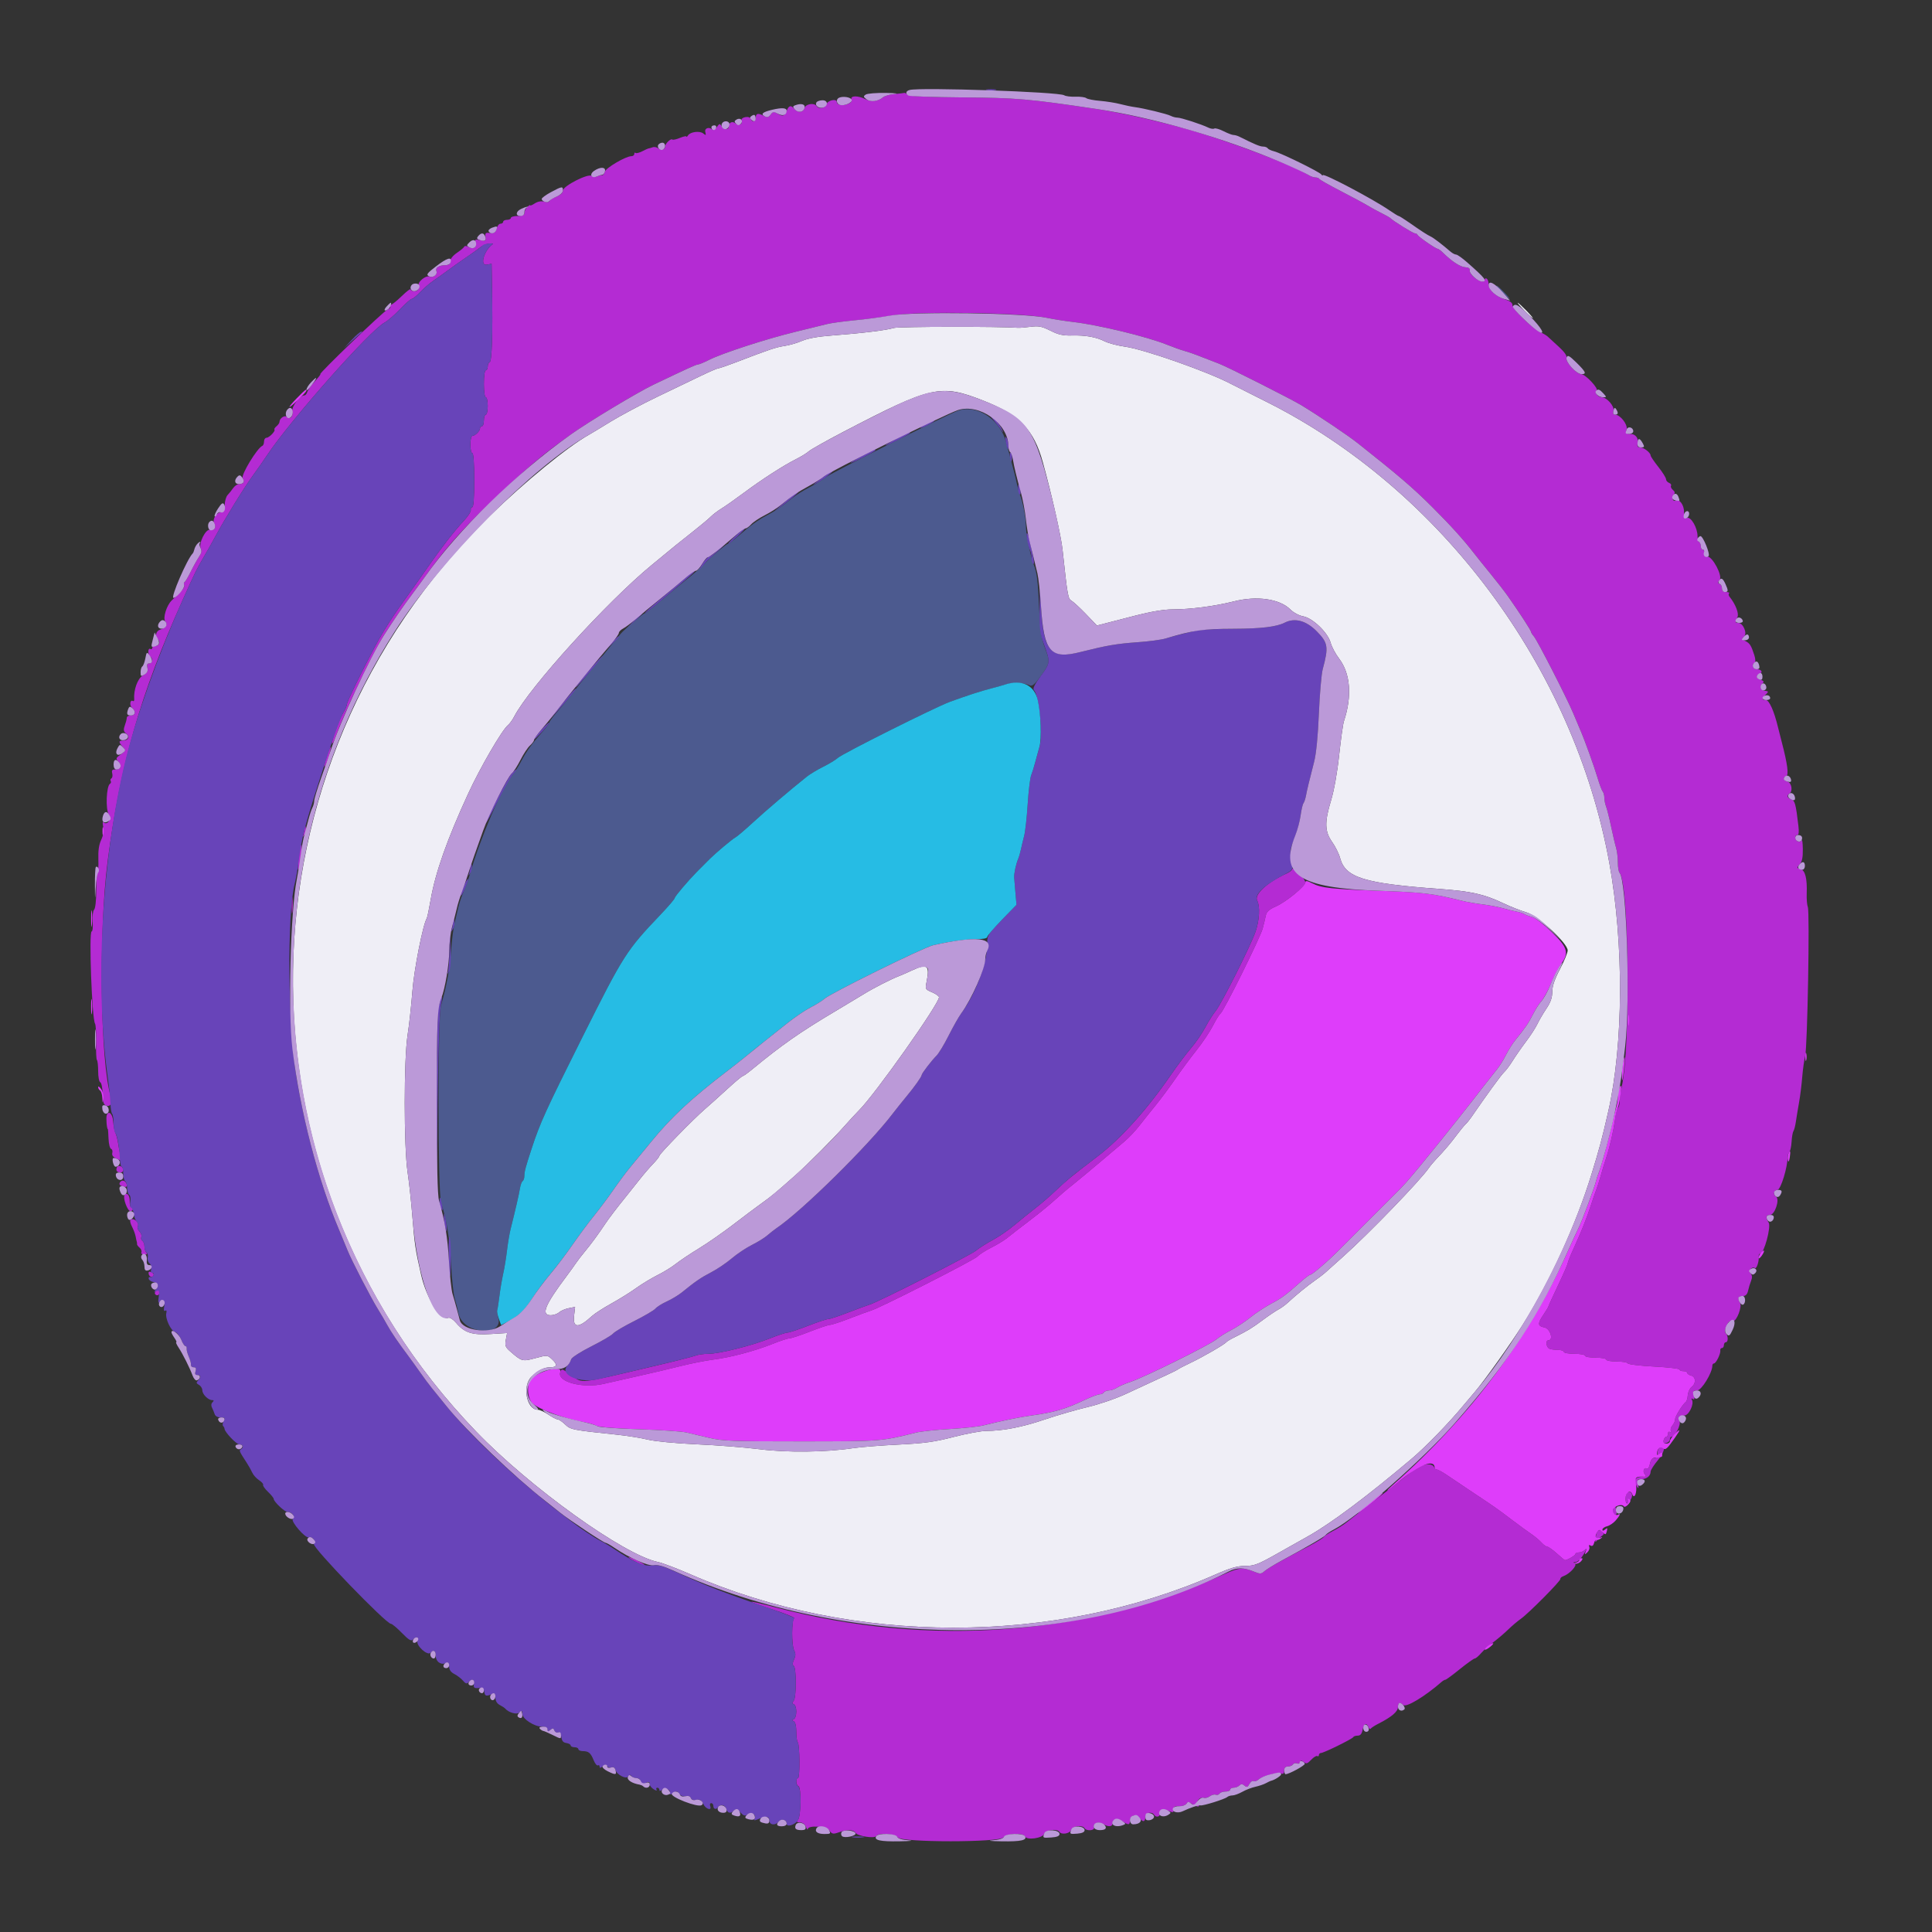 <svg width="80" height="80" viewBox="0 0 80 80" fill="none" xmlns="http://www.w3.org/2000/svg">
<rect x="0" y="0" width="80" height="80" fill="#333333" stroke="none"/>
<path fill-rule="evenodd" clip-rule="evenodd" d="M63.118 12.856C63.289 13.032 63.448 13.176 63.47 13.176C63.492 13.176 63.369 13.032 63.198 12.856C63.026 12.681 62.868 12.537 62.846 12.537C62.824 12.537 62.947 12.681 63.118 12.856ZM37.005 13.581C36.718 13.674 35.651 13.803 34.45 13.892C33.874 13.934 33.448 14.011 33.212 14.113C33.015 14.2 32.687 14.295 32.484 14.325C32.13 14.378 31.871 14.465 30.457 15.007C30.106 15.141 29.784 15.252 29.742 15.252C29.699 15.252 29.376 15.391 29.023 15.562C28.67 15.732 27.855 16.124 27.212 16.433C26.57 16.742 25.707 17.201 25.296 17.453C24.885 17.706 24.476 17.952 24.388 18.002C23.516 18.49 21.698 19.978 20.286 21.358C9.636 31.764 9.384 48.534 19.716 59.277C21.942 61.591 25.831 64.383 27.24 64.678C27.428 64.717 28.032 64.945 28.581 65.186C35.319 68.13 43.65 68.136 50.321 65.2C50.95 64.923 51.231 64.842 51.558 64.842C51.93 64.842 52.09 64.781 52.878 64.337C53.371 64.059 53.955 63.731 54.174 63.607C55.117 63.077 56.615 61.955 58.454 60.403C59.028 59.918 59.996 58.922 60.581 58.214C60.672 58.104 60.894 57.84 61.076 57.628C61.47 57.165 62.59 55.593 63.063 54.838C64.192 53.037 65.257 50.707 65.898 48.631C66.219 47.595 66.344 47.126 66.592 46.034C67.226 43.239 67.245 39.083 66.639 35.735C65.179 27.662 59.669 20.254 52.432 16.633C51.748 16.291 51.086 15.957 50.961 15.891C50.018 15.393 47.37 14.463 46.588 14.355C46.281 14.312 45.903 14.214 45.749 14.136C45.388 13.954 44.945 13.875 44.373 13.891C44.019 13.901 43.82 13.856 43.495 13.692C43.141 13.514 43.011 13.488 42.675 13.531C42.456 13.559 42.222 13.578 42.156 13.573C41.407 13.515 37.19 13.521 37.005 13.581ZM40.714 16.588C42.221 17.18 42.81 17.79 43.182 19.144C43.558 20.517 43.936 22.193 43.997 22.758C44.205 24.691 44.224 24.794 44.368 24.875C44.447 24.919 44.717 25.167 44.967 25.428L45.422 25.901L45.766 25.813C45.954 25.764 46.536 25.614 47.059 25.479C47.654 25.326 48.207 25.234 48.538 25.234C49.283 25.234 50.306 25.101 51.087 24.903C52.045 24.66 52.989 24.795 53.432 25.238C53.562 25.368 53.79 25.49 53.958 25.52C54.353 25.589 54.986 26.197 55.099 26.616C55.144 26.784 55.302 27.078 55.448 27.271C55.921 27.89 55.993 28.83 55.648 29.866C55.611 29.975 55.523 30.604 55.452 31.263C55.376 31.974 55.24 32.737 55.117 33.139C54.842 34.047 54.852 34.426 55.161 34.865C55.295 35.054 55.443 35.352 55.49 35.528C55.708 36.34 56.475 36.58 59.582 36.807C60.92 36.905 61.445 37.022 62.24 37.398C62.547 37.544 62.978 37.714 63.198 37.776C63.666 37.907 64.915 39.055 64.915 39.354C64.915 39.446 64.771 39.793 64.595 40.127C64.37 40.555 64.276 40.832 64.275 41.069C64.275 41.31 64.207 41.506 64.033 41.764C63.9 41.962 63.732 42.249 63.659 42.403C63.586 42.556 63.377 42.88 63.195 43.121C63.012 43.363 62.762 43.722 62.638 43.92C62.515 44.118 62.353 44.333 62.28 44.399C62.17 44.497 61.582 45.305 60.923 46.263C60.859 46.358 60.751 46.489 60.683 46.555C60.616 46.621 60.455 46.817 60.325 46.991C60.069 47.336 59.795 47.657 59.485 47.98C59.375 48.095 59.229 48.27 59.16 48.369C58.8 48.89 56.689 51.075 55.626 52.025C55.282 52.333 54.94 52.639 54.866 52.705C54.792 52.771 54.606 52.913 54.453 53.019C54.148 53.231 53.649 53.638 53.336 53.931C53.226 54.034 53.046 54.165 52.937 54.222C52.827 54.28 52.539 54.474 52.298 54.653C51.839 54.994 51.669 55.098 51.14 55.361C50.964 55.448 50.802 55.544 50.78 55.574C50.713 55.666 49.808 56.19 49.303 56.429C49.04 56.555 48.806 56.675 48.784 56.698C48.762 56.721 48.439 56.88 48.065 57.05C47.692 57.221 47.049 57.519 46.636 57.712C46.218 57.908 45.512 58.151 45.039 58.263C44.574 58.372 43.776 58.603 43.267 58.776C42.321 59.096 41.549 59.247 40.839 59.251C40.619 59.252 40.008 59.366 39.481 59.503C38.699 59.706 38.281 59.764 37.205 59.817C36.48 59.853 35.636 59.919 35.328 59.965C34.19 60.136 32.596 60.154 31.456 60.01C30.863 59.935 29.695 59.843 28.86 59.806C27.993 59.767 27.121 59.684 26.824 59.612C26.538 59.542 25.963 59.45 25.546 59.407C23.697 59.214 23.627 59.2 23.399 58.981C23.28 58.867 23.14 58.773 23.09 58.773C23.039 58.773 22.866 58.683 22.704 58.573C22.542 58.464 22.346 58.374 22.267 58.374C21.8 58.374 21.615 57.372 22.013 57.001C22.298 56.734 22.534 56.617 22.781 56.617C23.068 56.617 23.096 56.509 22.866 56.293C22.667 56.105 22.666 56.105 22.171 56.238C21.63 56.383 21.607 56.377 21.124 55.956C20.925 55.782 20.901 55.718 20.946 55.476L20.998 55.197L20.322 55.239C19.547 55.288 19.231 55.185 18.883 54.772C18.769 54.635 18.627 54.543 18.567 54.566C18.246 54.69 17.66 53.766 17.436 52.784C17.199 51.742 17.166 51.517 17.078 50.401C17.031 49.801 16.941 48.96 16.877 48.532C16.72 47.466 16.72 43.873 16.877 42.861C16.941 42.455 17.03 41.638 17.076 41.045C17.147 40.13 17.512 38.284 17.672 38.024C17.693 37.99 17.766 37.641 17.834 37.248C18.029 36.126 18.514 34.755 19.385 32.864C19.882 31.785 20.782 30.235 21.034 30.026C21.106 29.966 21.221 29.808 21.29 29.674C21.915 28.466 25.132 24.92 26.985 23.397C27.385 23.068 27.828 22.704 27.967 22.589C28.107 22.474 28.455 22.197 28.741 21.973C29.026 21.749 29.337 21.488 29.431 21.394C29.526 21.299 29.729 21.145 29.883 21.052C30.036 20.958 30.451 20.666 30.805 20.403C31.543 19.852 32.452 19.267 32.973 19.007C33.17 18.908 33.404 18.764 33.492 18.686C33.58 18.608 34.227 18.245 34.929 17.878C38.581 15.975 38.944 15.893 40.714 16.588ZM37.764 40.182C37.566 40.274 37.333 40.377 37.245 40.41C36.913 40.534 36.191 40.902 35.768 41.163C35.526 41.311 34.976 41.642 34.545 41.898C33.142 42.731 32.36 43.278 31.17 44.259C30.97 44.424 30.782 44.559 30.752 44.56C30.722 44.56 30.427 44.807 30.098 45.11C29.769 45.412 29.358 45.78 29.187 45.928C28.729 46.32 27.303 47.782 27.303 47.858C27.303 47.894 27.186 48.043 27.044 48.19C26.901 48.337 26.64 48.641 26.465 48.865C26.289 49.09 26.036 49.407 25.903 49.571C25.563 49.989 25.208 50.455 25.067 50.668C24.808 51.06 24.457 51.539 24.225 51.815C24.091 51.975 23.922 52.195 23.848 52.305C23.775 52.414 23.606 52.648 23.474 52.824C22.559 54.041 22.388 54.461 22.805 54.461C22.922 54.461 23.077 54.407 23.15 54.342C23.222 54.276 23.401 54.199 23.547 54.17L23.813 54.117L23.771 54.485C23.713 55.003 23.957 55.007 24.508 54.498C24.618 54.396 24.977 54.164 25.307 53.981C25.636 53.799 26.103 53.508 26.345 53.334C26.586 53.161 26.987 52.919 27.234 52.796C27.482 52.673 27.824 52.462 27.994 52.327C28.164 52.192 28.591 51.907 28.941 51.694C29.292 51.481 29.93 51.037 30.36 50.708C30.789 50.378 31.328 49.974 31.557 49.81C31.949 49.531 32.098 49.407 32.951 48.651C33.435 48.222 34.548 47.105 34.969 46.626C35.167 46.401 35.441 46.104 35.578 45.967C36.248 45.295 38.882 41.57 38.882 41.294C38.882 41.246 38.752 41.153 38.593 41.087C38.315 40.97 38.307 40.956 38.366 40.666C38.506 39.97 38.4 39.885 37.764 40.182Z" fill="#EFEEF6"/>
<path fill-rule="evenodd" clip-rule="evenodd" d="M37.046 3.893C36.848 3.91 36.632 3.97 36.566 4.027C36.367 4.198 36.075 4.231 35.839 4.108C35.537 3.952 35.199 3.954 35.259 4.111C35.289 4.189 35.233 4.257 35.098 4.309C34.882 4.391 34.65 4.347 34.65 4.224C34.65 4.073 34.269 4.153 34.227 4.312C34.184 4.48 33.899 4.534 33.811 4.392C33.719 4.244 33.36 4.301 33.315 4.472C33.266 4.66 33.034 4.682 32.893 4.512C32.751 4.341 32.66 4.363 32.574 4.592C32.489 4.815 32.404 4.837 32.175 4.694C32.044 4.612 32.001 4.62 31.91 4.744C31.822 4.865 31.772 4.875 31.634 4.801C31.39 4.671 31.296 4.69 31.296 4.871C31.296 5.052 31.153 5.088 31.09 4.923C31.065 4.858 30.972 4.829 30.858 4.851C30.744 4.873 30.684 4.929 30.708 4.991C30.765 5.139 30.591 5.222 30.457 5.111C30.327 5.002 30.178 5.068 30.178 5.235C30.178 5.391 29.963 5.381 29.874 5.221C29.809 5.106 29.788 5.11 29.683 5.26C29.618 5.353 29.54 5.405 29.51 5.375C29.374 5.238 29.163 5.3 29.205 5.464C29.241 5.607 29.23 5.615 29.122 5.527C28.976 5.408 28.584 5.457 28.489 5.607C28.453 5.664 28.423 5.684 28.422 5.654C28.422 5.623 28.3 5.649 28.152 5.711C28.004 5.773 27.861 5.802 27.836 5.777C27.779 5.72 27.543 5.947 27.543 6.059C27.543 6.197 27.381 6.247 27.261 6.147C27.197 6.094 27.091 6.072 27.024 6.098C26.957 6.123 26.884 6.145 26.862 6.145C26.84 6.145 26.719 6.199 26.594 6.264C26.468 6.329 26.343 6.359 26.315 6.332C26.288 6.304 26.265 6.324 26.265 6.375C26.265 6.426 26.21 6.468 26.142 6.468C25.91 6.468 25.084 6.953 25.042 7.113C25.02 7.2 24.971 7.265 24.934 7.256C24.898 7.248 24.802 7.27 24.722 7.305C24.64 7.34 24.542 7.332 24.496 7.287C24.372 7.163 23.31 7.703 23.31 7.89C23.31 7.982 23.208 8.076 23.031 8.145C22.877 8.206 22.751 8.288 22.751 8.328C22.751 8.369 22.658 8.379 22.543 8.35C22.411 8.317 22.266 8.343 22.144 8.423C22.039 8.492 21.953 8.527 21.953 8.501C21.953 8.475 21.899 8.507 21.833 8.573C21.767 8.639 21.713 8.749 21.713 8.818C21.713 8.908 21.635 8.944 21.434 8.944C21.28 8.944 21.154 8.98 21.154 9.024C21.154 9.068 21.082 9.103 20.995 9.103C20.907 9.103 20.835 9.139 20.835 9.183C20.835 9.227 20.785 9.263 20.724 9.263C20.663 9.263 20.59 9.354 20.562 9.465C20.521 9.628 20.469 9.663 20.294 9.645C20.106 9.626 20.08 9.648 20.103 9.81C20.126 9.98 20.107 9.992 19.889 9.945C19.679 9.899 19.654 9.911 19.69 10.048C19.742 10.247 19.605 10.332 19.406 10.226C19.32 10.18 19.239 10.174 19.224 10.213C19.21 10.251 19.072 10.367 18.918 10.471C18.755 10.582 18.639 10.727 18.639 10.82C18.639 10.938 18.585 10.98 18.439 10.98C18.182 10.98 18.018 11.087 18.07 11.222C18.125 11.367 17.93 11.514 17.766 11.45C17.635 11.4 17.308 11.66 17.33 11.796C17.359 11.974 17.305 12.058 17.162 12.058C17.074 12.058 17.002 12.024 17.002 11.981C17.002 11.939 16.837 12.065 16.635 12.261C16.433 12.457 16.234 12.617 16.191 12.617C16.149 12.617 16.135 12.65 16.16 12.691C16.185 12.732 16.137 12.787 16.052 12.814C15.908 12.86 13.169 15.492 13.265 15.492C13.29 15.492 13.189 15.624 13.04 15.786C12.892 15.948 12.75 16.146 12.725 16.226C12.7 16.305 12.649 16.37 12.613 16.37C12.423 16.37 12.069 16.828 12.106 17.024C12.149 17.25 12.007 17.396 11.873 17.263C11.785 17.175 11.572 17.323 11.572 17.473C11.572 17.514 11.517 17.594 11.45 17.649C11.383 17.705 11.344 17.767 11.364 17.786C11.42 17.843 11.146 18.127 11.035 18.127C10.979 18.127 10.933 18.196 10.933 18.28C10.933 18.364 10.902 18.445 10.865 18.46C10.656 18.542 9.976 19.657 10.05 19.796C10.139 19.962 10.089 20.044 9.899 20.044C9.828 20.044 9.717 20.12 9.653 20.213C9.588 20.306 9.485 20.435 9.424 20.499C9.363 20.562 9.309 20.747 9.304 20.908C9.298 21.112 9.259 21.201 9.176 21.201C8.978 21.201 8.78 21.497 8.868 21.662C8.965 21.844 8.879 21.985 8.699 21.937C8.516 21.89 8.206 22.518 8.315 22.713C8.364 22.8 8.34 22.91 8.239 23.059C8.157 23.18 8.003 23.457 7.895 23.677C7.787 23.897 7.674 24.088 7.643 24.101C7.613 24.115 7.605 24.172 7.626 24.226C7.661 24.317 7.551 24.453 7.117 24.856C6.901 25.056 6.732 25.599 6.844 25.733C6.953 25.865 6.874 25.994 6.641 26.067C6.449 26.127 6.403 26.342 6.55 26.489C6.656 26.596 6.577 26.751 6.416 26.751C6.353 26.751 6.301 26.79 6.301 26.836C6.301 26.883 6.265 26.898 6.221 26.871C6.177 26.844 6.142 26.894 6.142 26.982C6.142 27.069 6.177 27.163 6.221 27.191C6.345 27.267 6.315 27.47 6.18 27.47C6.094 27.47 6.072 27.523 6.104 27.65C6.139 27.79 6.097 27.862 5.915 27.969C5.696 28.098 5.526 28.57 5.557 28.967C5.561 29.021 5.536 29.048 5.502 29.027C5.384 28.954 5.352 29.215 5.468 29.311C5.634 29.449 5.609 29.626 5.423 29.626C5.335 29.626 5.259 29.662 5.253 29.706C5.238 29.824 5.222 29.886 5.152 30.091C5.106 30.227 5.126 30.304 5.228 30.379C5.393 30.499 5.318 30.664 5.099 30.664C4.907 30.664 4.903 30.727 5.082 30.925C5.215 31.072 5.212 31.085 4.999 31.24C4.79 31.392 4.785 31.411 4.908 31.547C5.063 31.719 5 31.862 4.77 31.862C4.645 31.862 4.616 31.9 4.647 32.022C4.67 32.109 4.656 32.202 4.616 32.227C4.575 32.252 4.561 32.303 4.584 32.341C4.608 32.379 4.595 32.43 4.555 32.454C4.403 32.548 4.365 33.514 4.504 33.727C4.634 33.925 4.434 34.2 4.275 34.041C4.246 34.013 4.246 34.103 4.274 34.242C4.307 34.407 4.277 34.594 4.189 34.779C4.097 34.973 4.061 35.227 4.073 35.579C4.083 35.862 4.068 36.118 4.039 36.148C4.009 36.177 3.985 36.511 3.985 36.89C3.985 37.286 3.948 37.617 3.897 37.668C3.848 37.717 3.822 37.934 3.838 38.163C3.853 38.387 3.834 38.57 3.794 38.57C3.674 38.57 3.807 42.179 3.934 42.385C3.968 42.439 3.988 42.79 3.979 43.164C3.97 43.538 3.986 43.867 4.014 43.895C4.042 43.924 4.065 44.135 4.065 44.366C4.065 44.596 4.104 44.798 4.151 44.814C4.199 44.83 4.244 45.046 4.251 45.295C4.262 45.657 4.294 45.755 4.41 45.786C4.583 45.832 4.664 45.664 4.588 45.416C4.151 43.995 4.079 38.586 4.458 35.655C4.973 31.677 5.814 28.745 7.55 24.875C8.085 23.681 8.147 23.555 8.429 23.078C8.572 22.837 8.79 22.451 8.913 22.221C9.281 21.532 10.105 20.193 10.448 19.724C10.625 19.483 10.901 19.087 11.062 18.846C12.025 17.399 15.319 13.679 15.918 13.361C16.046 13.293 16.336 13.044 16.561 12.807C16.787 12.571 17.007 12.377 17.051 12.377C17.094 12.377 17.254 12.248 17.405 12.089C17.557 11.931 17.806 11.716 17.96 11.613C18.114 11.509 18.383 11.317 18.559 11.186C18.735 11.055 19.076 10.813 19.318 10.65C19.559 10.486 19.822 10.298 19.901 10.231C19.981 10.163 20.142 10.097 20.261 10.083C20.379 10.069 20.438 10.086 20.391 10.12C20.036 10.381 19.858 11.017 20.156 10.96L20.356 10.922L20.376 12.069C20.406 13.822 20.367 14.969 20.277 14.999C20.232 15.014 20.196 15.095 20.196 15.179C20.196 15.263 20.16 15.332 20.116 15.332C20.07 15.332 20.036 15.572 20.036 15.891C20.036 16.211 20.07 16.45 20.116 16.45C20.16 16.45 20.196 16.612 20.196 16.809C20.196 17.007 20.16 17.169 20.116 17.169C20.072 17.169 20.036 17.277 20.036 17.408C20.036 17.54 20 17.648 19.956 17.648C19.913 17.648 19.877 17.686 19.877 17.734C19.877 17.844 19.673 18.047 19.563 18.047C19.515 18.047 19.477 18.204 19.477 18.407C19.477 18.604 19.513 18.766 19.557 18.766C19.607 18.766 19.637 19.192 19.637 19.884C19.637 20.607 19.608 21.002 19.554 21.002C19.508 21.002 19.481 21.055 19.494 21.119C19.507 21.183 19.372 21.39 19.194 21.578C18.816 21.98 18.236 22.728 17.679 23.534C17.46 23.851 17.13 24.318 16.945 24.572C16.3 25.458 15.886 26.1 15.529 26.769C15.003 27.753 14.367 29.061 14.366 29.156C14.366 29.217 14.294 29.384 14.207 29.527C14.034 29.811 13.7 30.743 13.752 30.795C13.77 30.813 13.846 30.656 13.921 30.447C14.261 29.494 15.454 27.002 15.917 26.277C16.318 25.649 16.674 25.131 17.045 24.635C17.242 24.372 17.492 24.03 17.601 23.877C18.354 22.813 19.083 21.978 20.146 20.962C21.808 19.375 22.39 18.878 23.649 17.981C24.382 17.459 26.405 16.242 27.064 15.928C28.516 15.234 28.828 15.093 28.901 15.093C28.947 15.093 29.155 15.007 29.362 14.902C29.913 14.624 31.739 14.031 32.933 13.742C33.504 13.604 34.097 13.458 34.25 13.418C34.404 13.378 34.907 13.31 35.368 13.267C35.83 13.223 36.548 13.13 36.965 13.059C38.041 12.877 42.369 12.946 43.354 13.162C43.596 13.214 44.081 13.291 44.432 13.332C45.492 13.456 47.47 13.934 48.305 14.267C48.59 14.381 48.932 14.503 49.063 14.537C49.195 14.572 49.501 14.678 49.742 14.775C49.984 14.871 50.316 15 50.481 15.061C50.816 15.185 53.461 16.521 53.895 16.785C54.657 17.25 55.821 18.033 56.233 18.36C57.93 19.704 58.519 20.21 59.318 21.008C60.084 21.774 60.592 22.337 61.042 22.916C61.173 23.086 61.485 23.474 61.734 23.778C61.983 24.082 62.298 24.489 62.435 24.682C62.915 25.363 63.398 26.105 63.398 26.162C63.398 26.194 63.449 26.276 63.511 26.346C63.65 26.499 64.895 28.932 65.149 29.546C65.249 29.788 65.377 30.093 65.435 30.225C65.617 30.642 66.007 31.725 66.155 32.221C66.233 32.485 66.328 32.735 66.365 32.776C66.402 32.818 66.432 32.933 66.432 33.032C66.432 33.131 66.464 33.295 66.504 33.395C66.543 33.496 66.636 33.867 66.71 34.218C66.784 34.569 66.877 34.967 66.918 35.102C66.958 35.237 66.991 35.508 66.991 35.705C66.991 35.902 67.023 36.097 67.063 36.138C67.457 36.556 67.523 43.409 67.149 45.014C67.106 45.198 67.071 45.451 67.071 45.577C67.071 45.702 67.038 45.839 66.999 45.881C66.96 45.922 66.909 46.1 66.886 46.276C66.818 46.794 66.672 47.443 66.518 47.913C66.438 48.154 66.329 48.514 66.275 48.712C66.22 48.909 66.14 49.161 66.096 49.27C66.052 49.38 65.95 49.672 65.871 49.919C65.704 50.439 65.472 51.017 65.145 51.73C65.018 52.006 64.915 52.267 64.915 52.309C64.915 52.351 64.735 52.762 64.515 53.223C64.296 53.684 64.116 54.078 64.116 54.098C64.116 54.118 64.026 54.267 63.916 54.429C63.657 54.81 63.665 54.91 63.956 54.968C64.193 55.015 64.338 55.499 64.116 55.499C63.986 55.499 64.025 55.797 64.163 55.85C64.232 55.877 64.394 55.898 64.522 55.898C64.65 55.898 64.755 55.934 64.755 55.978C64.755 56.022 64.953 56.058 65.194 56.058C65.436 56.058 65.633 56.094 65.633 56.138C65.633 56.182 65.831 56.218 66.073 56.218C66.314 56.218 66.512 56.254 66.512 56.298C66.512 56.342 66.706 56.377 66.944 56.377C67.182 56.377 67.389 56.412 67.404 56.454C67.418 56.496 67.906 56.555 68.488 56.586C69.07 56.616 69.546 56.672 69.546 56.709C69.546 56.746 69.618 56.777 69.706 56.777C69.794 56.777 69.866 56.809 69.866 56.847C69.866 56.886 69.938 56.937 70.025 56.96C70.224 57.012 70.236 57.289 70.045 57.431C69.969 57.489 69.898 57.64 69.888 57.769C69.878 57.897 69.842 58.023 69.808 58.048C69.67 58.151 69.36 58.651 69.363 58.768C69.364 58.837 69.313 58.954 69.248 59.028C69.184 59.102 69.158 59.206 69.192 59.26C69.23 59.322 69.218 59.336 69.159 59.3C69.105 59.266 69.067 59.294 69.067 59.367C69.067 59.436 69.035 59.492 68.997 59.492C68.958 59.492 68.908 59.559 68.887 59.641C68.857 59.757 68.882 59.782 68.998 59.752C69.08 59.73 69.147 59.663 69.147 59.602C69.147 59.542 69.179 59.492 69.219 59.492C69.363 59.492 69.618 58.987 69.543 58.848C69.456 58.685 69.518 58.614 69.743 58.614C69.93 58.614 70.163 58.133 70.058 57.963C70.022 57.904 70.036 57.892 70.096 57.929C70.165 57.972 70.177 57.931 70.14 57.782C70.095 57.603 70.114 57.575 70.276 57.575C70.456 57.575 70.904 56.845 70.904 56.552C70.904 56.5 70.934 56.457 70.971 56.457C71.057 56.457 71.256 56.049 71.234 55.918C71.224 55.864 71.254 55.819 71.299 55.819C71.345 55.819 71.383 55.765 71.383 55.699C71.383 55.633 71.419 55.579 71.463 55.579C71.566 55.579 71.566 55.315 71.463 55.212C71.409 55.158 71.416 55.06 71.483 54.917C71.575 54.718 71.612 54.69 71.753 54.707C71.91 54.725 72.15 54.097 72.047 53.936C71.929 53.751 71.976 53.663 72.193 53.663C72.287 53.663 72.355 53.584 72.385 53.443C72.411 53.322 72.467 53.138 72.509 53.035C72.562 52.903 72.556 52.811 72.489 52.729C72.39 52.61 72.538 52.428 72.668 52.509C72.736 52.551 72.842 52.234 72.824 52.045C72.816 51.968 72.847 51.906 72.891 51.906C73.046 51.906 73.345 50.799 73.237 50.625C73.1 50.406 73.116 50.309 73.29 50.309C73.492 50.309 73.709 49.655 73.541 49.551C73.406 49.468 73.449 49.27 73.602 49.27C73.735 49.27 74.024 48.329 74.019 47.909C74.019 47.841 74.051 47.751 74.092 47.709C74.132 47.668 74.174 47.472 74.186 47.274C74.197 47.076 74.232 46.879 74.263 46.835C74.294 46.791 74.34 46.611 74.365 46.436C74.391 46.26 74.45 45.901 74.497 45.637C74.544 45.373 74.602 44.906 74.626 44.599C74.651 44.291 74.706 43.896 74.748 43.721C74.844 43.331 74.942 37.762 74.858 37.558C74.825 37.477 74.804 37.227 74.812 37.002C74.835 36.374 74.75 36.036 74.554 35.985C74.396 35.944 74.394 35.934 74.522 35.792C74.619 35.685 74.655 35.509 74.651 35.17C74.647 34.91 74.627 34.74 74.606 34.792C74.584 34.845 74.515 34.868 74.452 34.844C74.318 34.792 74.296 34.577 74.425 34.577C74.483 34.577 74.498 34.447 74.468 34.198C74.362 33.292 74.322 33.146 74.17 33.097C74.004 33.045 73.972 32.938 74.098 32.86C74.246 32.769 74.189 32.409 74.018 32.364C73.835 32.317 73.808 32.196 73.965 32.136C74.076 32.093 74.015 31.631 73.783 30.744C73.731 30.547 73.658 30.259 73.621 30.105C73.459 29.437 73.258 28.989 73.12 28.988C72.945 28.987 72.944 28.932 73.115 28.762C73.241 28.636 73.239 28.626 73.075 28.602C72.886 28.575 72.847 28.434 72.988 28.293C73.052 28.229 73.03 28.19 72.908 28.151C72.713 28.089 72.689 27.964 72.86 27.898C73.017 27.838 72.933 27.71 72.736 27.71C72.578 27.71 72.521 27.517 72.654 27.435C72.697 27.408 72.692 27.284 72.643 27.13C72.512 26.724 72.458 26.638 72.271 26.543C72.12 26.466 72.113 26.442 72.217 26.356C72.365 26.233 72.179 25.793 71.98 25.793C71.841 25.793 71.835 25.754 71.943 25.552C72.018 25.411 71.866 25.018 71.615 24.708C71.576 24.66 71.568 24.597 71.597 24.568C71.626 24.539 71.571 24.515 71.476 24.515C71.359 24.515 71.303 24.466 71.303 24.362C71.303 24.278 71.258 24.194 71.203 24.176C71.124 24.149 71.125 24.117 71.206 24.018C71.342 23.853 70.914 23.04 70.69 23.039C70.596 23.038 70.553 22.989 70.568 22.898C70.581 22.822 70.554 22.759 70.508 22.759C70.462 22.759 70.425 22.687 70.425 22.599C70.425 22.511 70.395 22.439 70.358 22.439C70.322 22.439 70.291 22.332 70.291 22.201C70.291 21.857 70.023 21.391 69.856 21.444C69.746 21.479 69.723 21.434 69.73 21.195C69.738 20.911 69.531 20.633 69.38 20.726C69.273 20.793 69.209 20.601 69.301 20.49C69.366 20.411 69.358 20.359 69.269 20.285C69.203 20.23 69.169 20.153 69.193 20.114C69.217 20.075 69.181 20.021 69.112 19.994C69.043 19.968 68.987 19.9 68.987 19.843C68.987 19.785 68.844 19.557 68.668 19.334C68.492 19.112 68.348 18.899 68.348 18.86C68.348 18.744 68.066 18.526 67.914 18.526C67.814 18.526 67.782 18.482 67.81 18.378C67.868 18.156 67.727 17.967 67.505 17.967C67.337 17.967 67.314 17.939 67.355 17.777C67.406 17.574 67.087 17.169 66.875 17.169C66.804 17.169 66.781 17.111 66.81 17.002C66.857 16.82 66.532 16.45 66.325 16.45C66.164 16.45 66.001 16.239 66.11 16.172C66.22 16.104 65.646 15.492 65.473 15.492C65.28 15.492 64.805 14.967 64.862 14.818C64.894 14.734 64.787 14.579 64.541 14.354C64.337 14.167 64.132 13.978 64.084 13.934C64.036 13.889 63.907 13.812 63.797 13.763C63.475 13.618 62.615 12.792 62.627 12.641C62.635 12.546 62.538 12.469 62.32 12.396C61.92 12.262 61.641 12.005 61.641 11.769C61.641 11.67 61.605 11.566 61.561 11.539C61.517 11.512 61.481 11.528 61.481 11.574C61.481 11.71 61.279 11.672 61.051 11.492C60.934 11.4 60.848 11.269 60.86 11.201C60.875 11.117 60.815 11.073 60.677 11.066C60.474 11.056 60.124 10.831 59.769 10.481C59.668 10.382 59.561 10.301 59.53 10.301C59.45 10.301 58.731 9.805 58.699 9.727C58.685 9.691 58.635 9.662 58.588 9.662C58.511 9.662 57.662 9.135 57.568 9.029C57.546 9.004 57.384 8.913 57.209 8.826C57.033 8.74 56.764 8.592 56.61 8.499C56.456 8.406 55.953 8.135 55.492 7.898C55.031 7.661 54.641 7.44 54.627 7.407C54.612 7.374 54.539 7.347 54.465 7.347C54.39 7.347 54.259 7.299 54.172 7.241C53.618 6.869 50.749 5.791 49.063 5.322C47.927 5.005 46.31 4.647 45.415 4.514C42.576 4.091 42.119 4.052 39.816 4.033C38.34 4.021 37.647 3.987 37.584 3.924C37.533 3.874 37.473 3.839 37.449 3.847C37.425 3.855 37.243 3.875 37.046 3.893ZM13.534 31.309C13.46 31.535 13.414 31.734 13.431 31.752C13.449 31.77 13.523 31.598 13.597 31.372C13.67 31.145 13.716 30.945 13.699 30.928C13.682 30.911 13.608 31.083 13.534 31.309ZM12.619 34.271C12.614 34.344 12.589 34.47 12.564 34.551C12.52 34.689 12.523 34.69 12.609 34.555C12.659 34.477 12.684 34.351 12.664 34.275C12.632 34.151 12.627 34.151 12.619 34.271ZM12.416 35.156C12.342 35.52 12.308 36.122 12.369 36.01C12.43 35.897 12.527 34.976 12.478 34.976C12.464 34.976 12.437 35.057 12.416 35.156ZM53.495 36.002C53.495 36.038 53.399 36.113 53.282 36.166C52.47 36.536 51.923 37.04 52.058 37.293C52.183 37.526 52.152 38.105 51.989 38.577C51.787 39.162 50.566 41.59 50.335 41.865C50.233 41.987 50.038 42.295 49.903 42.549C49.767 42.804 49.502 43.189 49.313 43.406C49.125 43.623 48.748 44.124 48.476 44.519C47.495 45.946 46.406 47.154 45.43 47.897C44.374 48.702 44.165 48.873 43.738 49.279C43.49 49.516 43.1 49.853 42.871 50.029C42.643 50.205 42.254 50.519 42.007 50.727C41.759 50.935 41.351 51.215 41.1 51.349C40.848 51.484 40.542 51.678 40.421 51.78C40.195 51.969 36.37 53.911 36.007 54.021C35.898 54.054 35.494 54.202 35.111 54.351C34.727 54.499 34.358 54.621 34.29 54.621C34.223 54.621 33.845 54.746 33.452 54.9C33.058 55.054 32.679 55.18 32.608 55.18C32.538 55.18 32.209 55.288 31.878 55.421C31.123 55.723 29.784 56.058 29.331 56.058C29.142 56.058 28.905 56.091 28.804 56.132C28.703 56.173 27.938 56.367 27.103 56.563C23.834 57.331 24.164 57.296 23.647 56.935C23.25 56.658 23.261 56.661 23.201 56.818C23.048 57.218 24.129 57.506 25.011 57.3C25.283 57.236 25.938 57.088 26.465 56.971C26.992 56.855 27.772 56.671 28.199 56.564C28.626 56.456 29.219 56.338 29.517 56.301C30.238 56.211 31.241 55.947 31.968 55.656C32.294 55.526 32.618 55.419 32.688 55.419C32.759 55.419 33.138 55.294 33.532 55.14C33.925 54.986 34.303 54.86 34.37 54.86C34.438 54.86 34.807 54.739 35.191 54.59C35.574 54.442 35.977 54.293 36.087 54.26C36.462 54.147 40.366 52.161 40.478 52.027C40.539 51.953 40.793 51.79 41.041 51.664C41.29 51.539 41.598 51.35 41.725 51.245C41.852 51.14 42.26 50.824 42.63 50.544C43 50.263 43.461 49.889 43.652 49.712C43.844 49.535 44.182 49.246 44.404 49.071C44.626 48.895 45.136 48.472 45.538 48.131C45.94 47.789 46.407 47.394 46.576 47.252C46.744 47.111 47.022 46.815 47.192 46.595C47.363 46.376 47.664 45.998 47.862 45.757C48.059 45.515 48.42 45.03 48.663 44.679C48.906 44.327 49.305 43.788 49.55 43.481C49.795 43.173 50.1 42.718 50.227 42.469C50.354 42.219 50.495 41.992 50.542 41.963C50.665 41.887 52.186 38.822 52.285 38.448C52.332 38.273 52.39 38.033 52.414 37.914C52.448 37.752 52.55 37.658 52.83 37.534C53.241 37.352 54.056 36.694 54.052 36.547C54.048 36.37 53.495 35.828 53.495 36.002ZM12.077 37.492C12.077 37.799 12.092 37.915 12.109 37.75C12.127 37.584 12.126 37.332 12.108 37.191C12.091 37.049 12.077 37.184 12.077 37.492ZM4.42 46.178C4.384 46.275 4.421 46.755 4.466 46.755C4.473 46.755 4.486 46.932 4.494 47.148C4.503 47.365 4.549 47.555 4.598 47.572C4.647 47.588 4.671 47.664 4.65 47.742C4.626 47.837 4.683 47.914 4.829 47.98C5.038 48.076 5.042 48.073 4.988 47.856C4.957 47.733 4.915 47.508 4.893 47.354C4.872 47.2 4.821 47.003 4.781 46.915C4.741 46.827 4.699 46.614 4.686 46.442C4.664 46.126 4.502 45.965 4.42 46.178ZM4.836 48.349C4.788 48.475 4.849 48.552 4.997 48.552C5.056 48.552 5.103 48.502 5.103 48.441C5.103 48.29 4.887 48.216 4.836 48.349ZM4.999 48.923C4.902 49.019 4.939 49.091 5.108 49.135C5.228 49.167 5.266 49.144 5.248 49.051C5.22 48.91 5.083 48.839 4.999 48.923ZM5.154 49.493C5.082 49.609 5.281 50.149 5.396 50.149C5.455 50.149 5.503 50.113 5.503 50.069C5.503 50.025 5.47 49.989 5.431 49.989C5.392 49.989 5.365 49.876 5.371 49.738C5.382 49.498 5.246 49.344 5.154 49.493ZM5.399 50.518C5.372 50.546 5.402 50.67 5.466 50.794C5.53 50.917 5.598 51.102 5.617 51.203C5.635 51.304 5.657 51.405 5.666 51.426C5.674 51.449 5.678 51.49 5.674 51.519C5.671 51.547 5.718 51.613 5.78 51.664C5.842 51.716 5.876 51.801 5.855 51.855C5.834 51.91 5.886 51.951 5.979 51.951C6.084 51.951 6.112 51.924 6.061 51.873C6.017 51.829 5.982 51.713 5.982 51.615C5.982 51.517 5.944 51.412 5.897 51.383C5.85 51.354 5.83 51.281 5.853 51.221C5.876 51.161 5.84 51.057 5.774 50.99C5.707 50.923 5.676 50.831 5.704 50.785C5.797 50.634 5.523 50.395 5.399 50.518ZM6.156 52.749C6.184 52.885 6.323 52.92 6.363 52.8C6.377 52.758 6.33 52.702 6.259 52.675C6.17 52.64 6.138 52.663 6.156 52.749ZM6.424 53.497C6.37 53.585 6.496 53.681 6.57 53.607C6.646 53.531 6.631 53.423 6.546 53.423C6.504 53.423 6.45 53.456 6.424 53.497ZM68.703 59.956C68.659 59.986 68.628 60.092 68.635 60.191C68.642 60.312 68.601 60.37 68.507 60.37C68.416 60.37 68.352 60.455 68.32 60.615C68.293 60.75 68.237 60.839 68.195 60.813C68.077 60.74 68.005 60.924 68.105 61.044C68.172 61.125 68.169 61.151 68.092 61.148C67.71 61.132 67.602 61.285 67.793 61.568C67.853 61.657 67.861 61.631 67.823 61.468C67.778 61.275 67.796 61.249 67.965 61.249C68.182 61.249 68.348 61.114 68.348 60.938C68.348 60.873 68.491 60.65 68.666 60.443C68.959 60.096 68.984 59.76 68.703 59.956ZM58.526 60.883C58.329 61.036 58.005 61.289 57.808 61.446C57.61 61.602 57.125 61.979 56.73 62.283C56.334 62.587 55.903 62.923 55.771 63.03C55.64 63.136 55.381 63.3 55.198 63.393C55.014 63.486 54.841 63.6 54.812 63.645C54.784 63.691 54.521 63.853 54.228 64.007C53.077 64.608 52.495 64.936 52.355 65.062C52.229 65.176 52.176 65.18 51.954 65.088C51.48 64.893 51.314 64.904 50.74 65.163C45.055 67.734 38.452 68.23 32.133 66.563C30.826 66.218 30.777 66.251 32.004 66.649C32.529 66.819 32.925 66.978 32.884 67.004C32.776 67.07 32.774 68.133 32.882 68.335C32.951 68.465 32.95 68.557 32.878 68.716C32.812 68.86 32.809 68.943 32.866 68.98C32.98 69.055 32.98 70.284 32.865 70.425C32.795 70.511 32.797 70.546 32.873 70.571C32.928 70.59 32.973 70.725 32.973 70.871C32.973 71.017 32.928 71.158 32.873 71.184C32.793 71.221 32.793 71.24 32.873 71.277C32.932 71.305 32.973 71.478 32.973 71.703C32.973 71.912 32.999 72.109 33.032 72.142C33.118 72.227 33.129 73.626 33.044 73.626C32.94 73.626 32.957 73.927 33.063 73.962C33.184 74.002 33.169 75.203 33.046 75.351C32.971 75.441 32.987 75.463 33.125 75.463C33.229 75.463 33.326 75.534 33.37 75.642C33.409 75.741 33.444 75.786 33.447 75.742C33.459 75.571 34.202 75.615 34.34 75.796C34.454 75.946 34.497 75.955 34.731 75.874C35.081 75.751 35.346 75.758 35.424 75.891C35.506 76.03 36.213 76.141 36.284 76.026C36.374 75.881 37.055 75.924 37.17 76.082C37.326 76.296 41.396 76.296 41.552 76.082C41.676 75.913 42.378 75.882 42.439 76.042C42.504 76.21 43.178 76.119 43.236 75.934C43.287 75.775 43.779 75.71 43.867 75.852C43.949 75.986 44.306 75.927 44.355 75.772C44.407 75.61 44.822 75.558 44.911 75.702C44.994 75.837 45.352 75.801 45.3 75.663C45.238 75.502 45.492 75.413 45.679 75.53C45.886 75.659 46.069 75.645 46.069 75.5C46.069 75.316 46.278 75.273 46.482 75.416C46.719 75.581 46.788 75.576 46.788 75.392C46.788 75.163 47.041 75.103 47.196 75.295C47.339 75.471 47.426 75.439 47.426 75.21C47.426 75.053 47.699 75.002 47.786 75.143C47.868 75.276 48.048 75.233 48.037 75.084C48.025 74.938 48.22 74.909 48.477 75.018C48.573 75.059 48.605 75.036 48.596 74.929C48.587 74.817 48.639 74.785 48.824 74.791C48.956 74.794 49.092 74.749 49.127 74.691C49.179 74.605 49.228 74.61 49.389 74.716C49.498 74.787 49.61 74.823 49.638 74.795C49.666 74.767 49.646 74.744 49.593 74.744C49.52 74.744 49.519 74.704 49.587 74.577C49.642 74.475 49.73 74.424 49.815 74.446C49.892 74.466 50.018 74.436 50.096 74.379C50.173 74.323 50.284 74.294 50.341 74.316C50.398 74.338 50.469 74.317 50.498 74.27C50.526 74.224 50.638 74.185 50.745 74.185C50.852 74.185 50.94 74.149 50.94 74.105C50.94 74.061 51.005 74.025 51.084 74.025C51.163 74.025 51.269 73.984 51.32 73.933C51.39 73.863 51.441 73.864 51.53 73.938C51.626 74.018 51.664 74.005 51.737 73.869C51.786 73.777 51.863 73.724 51.907 73.751C51.952 73.779 52.05 73.746 52.124 73.678C52.282 73.536 52.904 73.379 53.066 73.441C53.138 73.469 53.176 73.425 53.176 73.315C53.176 73.202 53.227 73.147 53.331 73.147C53.416 73.147 53.51 73.109 53.539 73.062C53.568 73.015 53.639 72.995 53.698 73.017C53.757 73.04 53.819 73.015 53.837 72.963C53.861 72.89 53.897 72.891 53.989 72.966C54.087 73.047 54.141 73.03 54.293 72.869C54.394 72.761 54.508 72.692 54.545 72.715C54.583 72.738 54.613 72.719 54.613 72.673C54.613 72.626 54.651 72.588 54.697 72.588C54.813 72.588 56.005 72.002 56.037 71.929C56.052 71.896 56.134 71.869 56.219 71.869C56.328 71.869 56.389 71.797 56.422 71.63C56.474 71.369 56.586 71.316 56.663 71.517C56.69 71.586 56.734 71.613 56.761 71.577C56.788 71.54 56.935 71.446 57.089 71.368C57.622 71.096 57.881 70.876 57.885 70.692C57.888 70.496 57.966 70.463 58.102 70.599C58.221 70.718 58.989 70.257 59.701 69.637C59.754 69.591 59.822 69.554 59.852 69.554C59.882 69.554 60.151 69.356 60.45 69.114C60.749 68.873 61.026 68.675 61.066 68.675C61.106 68.675 61.224 68.576 61.33 68.454C61.435 68.332 61.664 68.126 61.84 67.996C62.015 67.866 62.289 67.632 62.45 67.476C62.611 67.32 62.844 67.122 62.969 67.036C63.285 66.817 64.637 65.455 64.613 65.379C64.603 65.345 64.657 65.294 64.734 65.267C64.993 65.176 65.325 64.818 65.214 64.748C65.137 64.699 65.14 64.685 65.225 64.684C65.339 64.682 65.488 64.525 65.645 64.243C65.717 64.112 65.714 64.101 65.627 64.183C65.569 64.238 65.457 64.283 65.378 64.283C65.299 64.283 65.234 64.313 65.234 64.35C65.234 64.406 64.895 64.603 64.8 64.603C64.785 64.603 64.634 64.478 64.464 64.325C64.295 64.172 64.117 64.046 64.069 64.045C64.02 64.044 63.913 63.967 63.829 63.874C63.745 63.78 63.564 63.627 63.426 63.534C63.288 63.441 62.911 63.165 62.588 62.921C61.931 62.426 61.937 62.43 60.952 61.776C60.562 61.516 60.094 61.202 59.911 61.077C59.728 60.952 59.542 60.849 59.498 60.849C59.454 60.849 59.406 60.814 59.391 60.771C59.316 60.551 58.882 60.607 58.526 60.883ZM67.41 61.786C67.355 61.806 67.31 61.928 67.31 62.059C67.31 62.306 67.412 62.306 67.544 62.058C67.631 61.895 67.553 61.737 67.41 61.786ZM66.8 62.493C66.735 62.662 66.735 62.663 66.859 62.71C66.936 62.74 66.956 62.697 66.929 62.559C66.886 62.333 66.865 62.322 66.8 62.493ZM66.154 63.402C66.074 63.532 66.017 63.942 66.096 63.824C66.132 63.769 66.226 63.677 66.304 63.62C66.43 63.529 66.432 63.504 66.326 63.417C66.244 63.348 66.19 63.344 66.154 63.402ZM26.025 64.482C26.025 64.536 26.674 64.859 26.71 64.823C26.727 64.806 26.58 64.714 26.383 64.619C26.186 64.523 26.025 64.462 26.025 64.482Z" fill="#B42BD3"/>
<path fill-rule="evenodd" clip-rule="evenodd" d="M62.2 12.098C62.349 12.252 62.489 12.378 62.511 12.378C62.532 12.378 62.428 12.252 62.279 12.098C62.131 11.944 61.991 11.819 61.969 11.819C61.947 11.819 62.051 11.944 62.2 12.098ZM39.681 17C39.306 17.123 34.302 19.643 34.136 19.792C34.045 19.874 33.773 20.044 33.532 20.17C33.29 20.295 32.977 20.489 32.836 20.6C32.294 21.027 32.123 21.145 31.769 21.332C31.369 21.544 31.066 21.764 30.543 22.22C30.354 22.384 30.172 22.519 30.138 22.519C30.087 22.519 29.498 23.006 29.285 23.223C28.963 23.552 28.764 23.731 28.378 24.037C28.13 24.234 27.661 24.62 27.338 24.895C27.015 25.169 26.726 25.394 26.697 25.394C26.647 25.394 26.07 25.874 25.786 26.152C25.72 26.216 25.53 26.44 25.364 26.65C25.197 26.86 24.82 27.324 24.525 27.683C24.23 28.041 23.845 28.52 23.67 28.747C23.494 28.974 23.215 29.313 23.051 29.501C22.886 29.69 22.751 29.872 22.751 29.906C22.751 29.94 22.617 30.122 22.452 30.311C22 30.829 21.8 31.107 21.58 31.524C21.47 31.732 21.315 31.974 21.235 32.062C20.825 32.517 19.881 34.711 19.466 36.174C19.41 36.372 19.294 36.696 19.208 36.893C19.122 37.091 19.023 37.378 18.988 37.532C18.954 37.686 18.884 37.973 18.833 38.171C18.782 38.368 18.712 38.907 18.678 39.369C18.621 40.139 18.496 40.82 18.259 41.645C18.124 42.115 18.128 49.355 18.264 49.79C18.506 50.569 18.626 51.305 18.678 52.345C18.709 52.96 18.778 53.607 18.833 53.782C18.887 53.958 18.951 54.21 18.975 54.341C19.056 54.793 19.502 55.1 20.076 55.1C20.506 55.1 20.723 54.89 20.632 54.564C20.597 54.442 20.579 54.306 20.593 54.261C20.605 54.218 20.645 53.948 20.681 53.663C20.716 53.377 20.787 52.964 20.836 52.744C20.886 52.525 20.957 52.093 20.993 51.786C21.03 51.479 21.096 51.083 21.14 50.908C21.353 50.055 21.493 49.446 21.53 49.21C21.553 49.067 21.603 48.93 21.642 48.906C21.681 48.882 21.713 48.786 21.713 48.693C21.713 48.513 21.765 48.319 22.017 47.554C22.371 46.477 22.584 46.012 24.111 42.958C25.824 39.533 25.936 39.358 27.363 37.861C27.681 37.527 27.942 37.221 27.942 37.181C27.942 37.12 28.472 36.493 28.853 36.105C28.978 35.977 29.232 35.722 29.389 35.567C29.659 35.301 30.311 34.754 30.441 34.684C30.52 34.642 30.843 34.367 31.16 34.075C31.671 33.602 32.739 32.692 33.412 32.157C33.544 32.053 33.849 31.869 34.091 31.749C34.332 31.629 34.602 31.465 34.69 31.385C34.891 31.202 38.708 29.293 39.334 29.062C40.008 28.814 40.629 28.612 41.018 28.514C41.205 28.467 41.497 28.388 41.668 28.339C41.973 28.251 42.389 28.269 42.647 28.382C42.746 28.425 42.859 28.327 43.106 27.982C43.487 27.45 43.491 27.418 43.255 26.789C43.115 26.413 43.067 26.069 43.027 25.154C42.977 24.025 42.934 23.684 42.795 23.358C42.758 23.27 42.705 23.09 42.678 22.959C42.65 22.827 42.595 22.575 42.555 22.399C42.515 22.224 42.481 21.928 42.479 21.742C42.475 21.409 42.355 20.796 42.231 20.483C42.197 20.395 42.146 20.215 42.118 20.084C42.059 19.798 41.96 19.402 41.837 18.966C41.788 18.79 41.713 18.51 41.671 18.343C41.428 17.381 40.477 16.739 39.681 17Z" fill="#4C5A8F"/>
<path fill-rule="evenodd" clip-rule="evenodd" d="M12.29 16.49C12.096 16.688 11.962 16.849 11.991 16.849C12.055 16.849 12.69 16.235 12.69 16.174C12.69 16.093 12.644 16.13 12.29 16.49ZM4.244 34.417C4.244 34.571 4.26 34.634 4.28 34.557C4.3 34.48 4.3 34.355 4.28 34.278C4.26 34.201 4.244 34.264 4.244 34.417ZM54.054 36.536C54.054 36.694 53.253 37.347 52.83 37.534C52.55 37.658 52.448 37.752 52.414 37.914C52.39 38.033 52.332 38.273 52.285 38.448C52.186 38.822 50.665 41.887 50.542 41.963C50.495 41.992 50.354 42.219 50.227 42.469C50.1 42.718 49.795 43.173 49.55 43.481C49.305 43.788 48.906 44.327 48.663 44.679C48.42 45.03 48.059 45.515 47.862 45.757C47.664 45.998 47.363 46.376 47.192 46.595C47.022 46.815 46.744 47.111 46.576 47.252C46.407 47.394 45.94 47.789 45.538 48.131C45.136 48.472 44.626 48.895 44.404 49.071C44.182 49.246 43.844 49.535 43.652 49.712C43.461 49.889 43 50.263 42.63 50.544C42.26 50.824 41.852 51.14 41.725 51.245C41.598 51.35 41.29 51.539 41.041 51.664C40.793 51.79 40.539 51.953 40.478 52.027C40.366 52.161 36.462 54.147 36.087 54.26C35.977 54.293 35.574 54.442 35.191 54.59C34.807 54.739 34.438 54.86 34.37 54.86C34.303 54.86 33.925 54.986 33.532 55.14C33.138 55.294 32.759 55.419 32.688 55.419C32.618 55.419 32.294 55.526 31.968 55.656C31.241 55.947 30.238 56.211 29.517 56.301C29.219 56.338 28.626 56.456 28.199 56.563C27.772 56.671 26.992 56.854 26.465 56.971C25.938 57.088 25.283 57.236 25.011 57.3C24.129 57.506 23.048 57.218 23.201 56.818C23.311 56.532 22.41 56.73 22.013 57.078C21.797 57.267 21.822 57.9 22.053 58.112C22.33 58.367 23.409 58.757 24.229 58.898C24.404 58.929 24.62 58.994 24.708 59.043C24.801 59.094 25.537 59.153 26.465 59.183C27.343 59.211 28.223 59.27 28.421 59.315C28.619 59.36 29.05 59.461 29.379 59.541C29.906 59.667 30.364 59.685 33.172 59.684C36.481 59.682 36.5 59.681 37.924 59.322C38.121 59.272 38.75 59.205 39.321 59.173C39.892 59.14 40.521 59.073 40.719 59.023C41.477 58.833 42.216 58.68 42.715 58.612C43.651 58.483 44.108 58.35 44.879 57.985C45.169 57.847 45.463 57.735 45.533 57.735C45.603 57.735 45.682 57.699 45.71 57.655C45.737 57.611 45.83 57.575 45.917 57.575C46.004 57.575 46.154 57.524 46.251 57.461C46.349 57.397 46.608 57.286 46.828 57.214C47.381 57.031 50.096 55.686 50.363 55.463C50.483 55.363 50.76 55.188 50.98 55.075C51.2 54.962 51.559 54.724 51.779 54.548C51.998 54.371 52.379 54.12 52.624 53.989C53.072 53.752 53.223 53.641 53.853 53.084C54.04 52.919 54.22 52.784 54.254 52.784C54.337 52.784 55.022 52.193 55.489 51.718C55.577 51.63 57.691 49.515 57.78 49.428C58.118 49.095 58.294 48.897 58.809 48.272C59.134 47.877 59.536 47.383 59.702 47.174C59.868 46.965 60.147 46.615 60.323 46.397C60.499 46.179 60.768 45.837 60.922 45.638C61.266 45.193 61.73 44.599 61.986 44.279C62.092 44.148 62.26 43.878 62.359 43.681C62.459 43.483 62.634 43.206 62.749 43.065C63.157 42.564 63.297 42.359 63.475 42.004C63.574 41.806 63.734 41.554 63.831 41.445C63.928 41.335 64.107 41.006 64.227 40.714C64.348 40.422 64.534 40.064 64.641 39.92C64.981 39.458 64.915 39.234 64.249 38.588C63.92 38.269 63.562 37.996 63.431 37.965C63.303 37.934 63.162 37.883 63.118 37.85C63.074 37.818 62.93 37.772 62.798 37.748C62.667 37.724 62.415 37.662 62.24 37.61C62.064 37.557 61.687 37.486 61.401 37.45C61.116 37.415 60.738 37.35 60.563 37.306C59.331 36.999 58.947 36.951 57.253 36.891C55.133 36.816 54.723 36.772 54.341 36.577C54.125 36.467 54.054 36.457 54.054 36.536ZM3.772 38.051C3.772 38.358 3.787 38.474 3.804 38.309C3.822 38.143 3.821 37.891 3.804 37.749C3.786 37.608 3.772 37.743 3.772 38.051ZM3.771 41.684C3.771 41.97 3.786 42.087 3.804 41.944C3.821 41.801 3.821 41.567 3.804 41.425C3.786 41.282 3.771 41.399 3.771 41.684ZM67.412 42.243C67.412 42.441 67.427 42.522 67.447 42.423C67.466 42.324 67.466 42.162 67.447 42.063C67.427 41.965 67.412 42.045 67.412 42.243ZM74.755 43.76C74.755 43.914 74.772 43.977 74.792 43.9C74.812 43.823 74.812 43.697 74.792 43.621C74.772 43.544 74.755 43.607 74.755 43.76ZM67.201 44.007C67.173 44.146 67.155 44.408 67.161 44.589C67.169 44.832 67.189 44.773 67.236 44.361C67.304 43.772 67.286 43.584 67.201 44.007ZM4.065 45.016C4.065 45.067 4.101 45.131 4.145 45.158C4.189 45.185 4.23 45.322 4.237 45.462C4.248 45.702 4.251 45.704 4.282 45.498C4.3 45.378 4.259 45.199 4.19 45.101C4.122 45.003 4.065 44.964 4.065 45.016ZM67.039 45.085C67.013 45.154 66.991 45.304 66.991 45.418C66.991 45.532 66.958 45.736 66.917 45.871C66.877 46.006 66.802 46.314 66.75 46.555C66.644 47.055 66.287 48.352 66.19 48.592C66.155 48.679 66.108 48.823 66.087 48.911C66.02 49.181 65.483 50.627 65.364 50.853C65.302 50.971 65.117 51.373 64.951 51.746C63.365 55.325 60.885 58.654 57.728 61.441C57.273 61.842 57.386 61.796 57.9 61.371C58.773 60.647 59.405 60.397 59.405 60.776C59.405 60.816 59.444 60.849 59.492 60.849C59.539 60.849 59.728 60.952 59.911 61.077C60.094 61.202 60.562 61.516 60.952 61.776C61.937 62.43 61.931 62.426 62.588 62.921C62.911 63.165 63.288 63.441 63.426 63.534C63.564 63.627 63.745 63.78 63.829 63.874C63.913 63.967 64.02 64.044 64.069 64.045C64.117 64.046 64.295 64.172 64.464 64.325C64.634 64.478 64.785 64.603 64.8 64.603C64.895 64.603 65.234 64.406 65.234 64.35C65.234 64.313 65.299 64.283 65.378 64.283C65.457 64.283 65.567 64.238 65.622 64.183C65.703 64.103 65.711 64.115 65.663 64.241C65.61 64.38 65.617 64.385 65.728 64.281C65.797 64.217 65.833 64.113 65.809 64.051C65.781 63.976 65.799 63.958 65.865 63.999C65.928 64.038 65.979 64 66.007 63.893C66.031 63.801 66.075 63.741 66.106 63.76C66.135 63.778 66.212 63.757 66.276 63.711C66.373 63.643 66.37 63.636 66.26 63.671C66.076 63.73 66.023 63.651 66.122 63.467C66.199 63.323 66.216 63.321 66.348 63.441C66.481 63.562 66.495 63.559 66.535 63.403C66.571 63.266 66.559 63.253 66.466 63.33C66.386 63.396 66.352 63.398 66.352 63.336C66.352 63.288 66.438 63.226 66.543 63.2C66.648 63.174 66.81 63.065 66.902 62.959C67.073 62.763 67.124 62.644 67.007 62.716C66.895 62.785 66.744 62.638 66.794 62.508C66.852 62.357 67.165 62.26 67.234 62.371C67.261 62.417 67.341 62.385 67.421 62.297C67.525 62.181 67.536 62.128 67.463 62.083C67.403 62.046 67.386 62.056 67.419 62.109C67.448 62.157 67.436 62.218 67.392 62.246C67.344 62.276 67.31 62.2 67.31 62.06C67.31 61.799 67.508 61.663 67.587 61.87C67.678 62.107 67.797 61.802 67.743 61.468C67.694 61.161 67.725 61.133 68.092 61.148C68.169 61.151 68.172 61.125 68.105 61.044C68.005 60.924 68.077 60.74 68.195 60.813C68.237 60.839 68.293 60.75 68.32 60.615C68.352 60.452 68.418 60.367 68.518 60.36C68.789 60.342 68.828 60.331 68.828 60.27C68.828 60.237 68.828 60.188 68.828 60.161C68.828 60.133 68.778 60.153 68.716 60.203C68.628 60.277 68.607 60.267 68.616 60.153C68.631 59.968 68.758 59.88 68.873 59.975C68.968 60.054 69.038 59.988 69.368 59.515C69.601 59.18 69.594 59.132 69.347 59.379C69.237 59.489 69.147 59.624 69.147 59.678C69.147 59.732 69.081 59.777 68.999 59.777C68.897 59.777 68.863 59.733 68.889 59.634C68.909 59.556 68.958 59.492 68.997 59.492C69.035 59.492 69.067 59.436 69.067 59.367C69.067 59.294 69.105 59.266 69.159 59.3C69.218 59.336 69.23 59.322 69.192 59.26C69.158 59.206 69.184 59.102 69.248 59.028C69.313 58.954 69.364 58.837 69.363 58.768C69.36 58.651 69.67 58.151 69.808 58.048C69.842 58.023 69.878 57.897 69.888 57.769C69.898 57.64 69.969 57.489 70.045 57.431C70.236 57.289 70.224 57.011 70.025 56.96C69.938 56.937 69.866 56.886 69.866 56.847C69.866 56.809 69.794 56.777 69.706 56.777C69.618 56.777 69.546 56.746 69.546 56.709C69.546 56.672 69.07 56.616 68.488 56.586C67.906 56.555 67.418 56.496 67.404 56.454C67.389 56.412 67.182 56.377 66.944 56.377C66.706 56.377 66.512 56.342 66.512 56.298C66.512 56.254 66.314 56.218 66.073 56.218C65.831 56.218 65.633 56.182 65.633 56.138C65.633 56.094 65.436 56.058 65.194 56.058C64.953 56.058 64.755 56.022 64.755 55.978C64.755 55.934 64.65 55.898 64.522 55.898C64.394 55.898 64.232 55.877 64.163 55.85C64.025 55.797 63.986 55.499 64.116 55.499C64.338 55.499 64.193 55.015 63.956 54.968C63.665 54.91 63.657 54.81 63.916 54.429C64.026 54.267 64.116 54.118 64.116 54.098C64.116 54.078 64.296 53.684 64.515 53.223C64.735 52.762 64.915 52.351 64.915 52.309C64.915 52.267 65.018 52.006 65.145 51.73C65.472 51.017 65.704 50.439 65.871 49.919C65.95 49.672 66.052 49.38 66.096 49.27C66.14 49.161 66.22 48.909 66.275 48.711C66.329 48.514 66.438 48.154 66.518 47.913C66.664 47.468 66.81 46.827 66.882 46.316C66.903 46.162 66.952 45.964 66.99 45.877C67.063 45.705 67.167 44.958 67.118 44.958C67.101 44.958 67.066 45.015 67.039 45.085ZM74.049 47.788C74.025 47.852 74.019 47.969 74.036 48.048C74.055 48.138 74.083 48.095 74.109 47.933C74.152 47.661 74.124 47.593 74.049 47.788ZM72.92 51.87C72.865 51.93 72.82 52.024 72.82 52.08C72.82 52.135 72.878 52.099 72.948 51.998C73.092 51.792 73.073 51.705 72.92 51.87ZM56.783 62.162C56.135 62.684 56.018 62.844 56.629 62.37C57.087 62.016 57.33 61.792 57.233 61.813C57.22 61.816 57.017 61.973 56.783 62.162ZM65.394 64.597C65.394 64.638 65.331 64.687 65.254 64.707C65.136 64.738 65.135 64.745 65.244 64.753C65.316 64.758 65.419 64.708 65.474 64.642C65.542 64.56 65.545 64.523 65.484 64.523C65.434 64.523 65.394 64.556 65.394 64.597ZM61.606 68.158C61.522 68.222 61.468 68.289 61.487 68.308C61.505 68.327 61.606 68.273 61.709 68.189C61.928 68.012 61.836 67.984 61.606 68.158Z" fill="#DE3DFA"/>
<path fill-rule="evenodd" clip-rule="evenodd" d="M40.858 3.73C40.957 3.749 41.119 3.749 41.218 3.73C41.317 3.711 41.236 3.695 41.038 3.695C40.84 3.695 40.76 3.711 40.858 3.73ZM19.985 10.16C19.964 10.194 19.706 10.385 19.412 10.584C19.119 10.783 18.735 11.054 18.559 11.185C18.383 11.317 18.114 11.51 17.96 11.613C17.806 11.717 17.557 11.931 17.405 12.089C17.254 12.248 17.094 12.378 17.051 12.378C17.007 12.378 16.787 12.571 16.561 12.807C16.336 13.044 16.046 13.293 15.918 13.361C15.319 13.679 12.025 17.399 11.062 18.846C10.901 19.087 10.625 19.483 10.448 19.724C10.104 20.193 9.281 21.532 8.912 22.221C8.79 22.451 8.572 22.837 8.429 23.078C8.147 23.555 8.085 23.681 7.55 24.875C6.55 27.103 5.602 29.776 5.171 31.583C4.204 35.631 3.926 40.789 4.466 44.639C4.518 45.012 4.566 45.485 4.573 45.69C4.579 45.895 4.611 46.089 4.644 46.122C4.677 46.156 4.704 46.331 4.704 46.513C4.704 46.694 4.736 46.877 4.776 46.919C4.855 47.002 4.949 47.544 4.965 48.013C4.971 48.178 5.005 48.312 5.04 48.312C5.075 48.312 5.103 48.436 5.103 48.587C5.103 48.738 5.139 48.884 5.183 48.911C5.227 48.938 5.263 49.064 5.263 49.191C5.263 49.317 5.303 49.445 5.351 49.475C5.4 49.505 5.419 49.628 5.394 49.754C5.369 49.877 5.385 49.99 5.429 50.005C5.474 50.019 5.52 50.128 5.532 50.245C5.545 50.363 5.6 50.513 5.656 50.58C5.711 50.646 5.733 50.739 5.704 50.785C5.676 50.831 5.707 50.923 5.774 50.99C5.84 51.057 5.876 51.161 5.853 51.221C5.83 51.281 5.85 51.354 5.897 51.383C5.943 51.412 5.982 51.522 5.982 51.626C5.982 51.731 6.021 51.841 6.069 51.87C6.116 51.9 6.138 51.99 6.117 52.071C6.096 52.153 6.129 52.262 6.191 52.313C6.255 52.366 6.284 52.473 6.258 52.556C6.23 52.642 6.249 52.704 6.302 52.704C6.353 52.704 6.378 52.749 6.358 52.804C6.338 52.859 6.277 52.894 6.224 52.882C6.17 52.869 6.142 52.905 6.16 52.961C6.179 53.017 6.272 53.075 6.367 53.089C6.561 53.117 6.593 53.259 6.441 53.412C6.361 53.492 6.368 53.502 6.477 53.461C6.594 53.416 6.607 53.451 6.57 53.715C6.541 53.926 6.552 53.987 6.605 53.912C6.723 53.745 6.844 53.871 6.798 54.112C6.772 54.249 6.787 54.307 6.841 54.273C6.893 54.242 6.91 54.279 6.887 54.369C6.831 54.582 7.072 55.108 7.246 55.153C7.327 55.174 7.442 55.315 7.501 55.465C7.56 55.616 7.64 55.739 7.677 55.739C7.715 55.739 7.738 55.784 7.729 55.839C7.72 55.894 7.76 56.046 7.818 56.178C7.877 56.31 7.917 56.462 7.908 56.517C7.899 56.572 7.949 56.617 8.02 56.617C8.112 56.617 8.134 56.662 8.098 56.777C8.062 56.89 8.084 56.937 8.172 56.937C8.323 56.937 8.333 57.028 8.198 57.165C8.118 57.246 8.126 57.282 8.238 57.345C8.315 57.388 8.377 57.488 8.377 57.567C8.377 57.731 8.617 57.975 8.779 57.975C8.86 57.975 8.865 57.998 8.799 58.065C8.743 58.12 8.735 58.205 8.777 58.284C8.814 58.356 8.864 58.477 8.888 58.554C8.915 58.639 9.011 58.693 9.136 58.693C9.312 58.693 9.33 58.715 9.261 58.843C9.218 58.925 9.207 59.017 9.239 59.049C9.27 59.08 9.296 59.13 9.296 59.159C9.297 59.292 9.789 59.811 9.915 59.811C10.067 59.811 10.103 59.932 9.974 60.011C9.892 60.062 9.904 60.091 10.216 60.57C10.301 60.702 10.406 60.889 10.449 60.985C10.492 61.082 10.618 61.22 10.729 61.293C10.84 61.366 10.915 61.452 10.895 61.485C10.875 61.517 10.965 61.646 11.095 61.771C11.226 61.895 11.332 62.027 11.332 62.063C11.332 62.177 11.784 62.606 11.904 62.606C12.089 62.606 12.22 62.778 12.123 62.894C12.033 63.003 12.643 63.705 12.789 63.661C12.944 63.616 13.098 63.817 12.999 63.936C12.905 64.049 15.984 67.238 16.187 67.238C16.234 67.238 16.437 67.407 16.637 67.613C16.921 67.905 17.023 67.967 17.098 67.893C17.241 67.749 17.338 67.777 17.284 67.947C17.223 68.141 17.697 68.571 17.828 68.44C17.964 68.304 18.04 68.342 18.04 68.546C18.04 68.788 18.225 68.943 18.435 68.876C18.569 68.834 18.599 68.859 18.599 69.016C18.599 69.144 18.672 69.245 18.819 69.32C18.939 69.383 19.098 69.506 19.172 69.594C19.28 69.722 19.326 69.734 19.408 69.653C19.562 69.501 19.65 69.534 19.622 69.733C19.601 69.884 19.632 69.911 19.812 69.899C19.977 69.888 20.033 69.925 20.053 70.058C20.08 70.235 20.125 70.248 20.376 70.15C20.487 70.107 20.515 70.138 20.515 70.301C20.515 70.433 20.58 70.54 20.695 70.601C20.794 70.653 20.893 70.717 20.915 70.744C21.056 70.914 21.394 71.01 21.511 70.913C21.614 70.828 21.633 70.837 21.633 70.975C21.633 71.179 22.127 71.497 22.443 71.497C22.59 71.497 22.672 71.538 22.672 71.613C22.672 71.707 22.694 71.71 22.79 71.631C22.886 71.551 22.918 71.556 22.957 71.656C22.983 71.724 23.052 71.761 23.111 71.738C23.183 71.711 23.227 71.773 23.244 71.923C23.263 72.087 23.32 72.156 23.45 72.174C23.549 72.189 23.63 72.233 23.63 72.274C23.63 72.315 23.702 72.349 23.789 72.349C23.877 72.349 23.949 72.385 23.949 72.428C23.949 72.472 24.03 72.509 24.129 72.51C24.373 72.511 24.459 72.583 24.582 72.887C24.639 73.029 24.718 73.125 24.757 73.101C24.796 73.077 24.828 73.1 24.828 73.152C24.828 73.22 24.862 73.218 24.953 73.142C25.052 73.061 25.093 73.059 25.139 73.135C25.172 73.189 25.255 73.211 25.323 73.185C25.4 73.156 25.459 73.191 25.483 73.282C25.538 73.492 25.935 73.692 26.021 73.554C26.066 73.481 26.102 73.476 26.14 73.538C26.17 73.587 26.264 73.626 26.35 73.626C26.489 73.626 26.542 73.712 26.513 73.889C26.507 73.924 26.572 73.915 26.658 73.869C26.86 73.761 26.904 73.764 26.904 73.887C26.904 73.942 26.979 74.034 27.072 74.092C27.164 74.15 27.216 74.159 27.187 74.111C27.158 74.064 27.172 74.025 27.218 74.025C27.265 74.025 27.303 74.066 27.303 74.115C27.303 74.177 27.34 74.174 27.423 74.105C27.559 73.992 27.82 74.139 27.733 74.28C27.707 74.322 27.763 74.309 27.859 74.251C28.007 74.16 28.046 74.165 28.132 74.281C28.194 74.365 28.296 74.401 28.396 74.375C28.496 74.349 28.576 74.377 28.603 74.448C28.631 74.521 28.719 74.551 28.838 74.528C28.984 74.5 29.05 74.54 29.122 74.698C29.221 74.915 29.489 74.996 29.408 74.784C29.383 74.718 29.402 74.664 29.451 74.664C29.499 74.664 29.539 74.718 29.539 74.784C29.539 74.92 29.664 74.945 29.739 74.824C29.823 74.687 30.031 74.737 30.075 74.904C30.122 75.084 30.259 75.111 30.401 74.968C30.475 74.894 30.533 74.912 30.659 75.047C30.797 75.196 30.845 75.207 30.981 75.123C31.153 75.016 31.339 75.169 31.238 75.333C31.208 75.38 31.249 75.385 31.343 75.347C31.714 75.191 31.855 75.199 31.855 75.374C31.855 75.572 32.102 75.606 32.25 75.428C32.363 75.292 32.574 75.35 32.574 75.517C32.574 75.664 32.888 75.578 33.03 75.391C33.182 75.192 33.194 74.014 33.045 73.959C32.951 73.924 32.951 73.626 33.044 73.626C33.129 73.626 33.118 72.227 33.032 72.142C32.999 72.109 32.973 71.912 32.973 71.703C32.973 71.478 32.932 71.305 32.873 71.277C32.793 71.24 32.793 71.221 32.873 71.184C32.928 71.158 32.973 71.018 32.973 70.871C32.973 70.725 32.928 70.59 32.873 70.571C32.797 70.546 32.795 70.511 32.865 70.425C32.98 70.284 32.98 69.055 32.865 68.981C32.808 68.943 32.812 68.86 32.878 68.716C32.95 68.557 32.951 68.465 32.882 68.335C32.764 68.116 32.779 67.05 32.899 67.01C32.948 66.993 32.383 66.773 31.643 66.521C30.041 65.975 29.131 65.621 28.087 65.135C27.451 64.84 27.257 64.784 26.997 64.819C26.661 64.864 26.239 64.683 25.466 64.164C25.269 64.031 24.999 63.869 24.867 63.803C24.62 63.681 24.011 63.273 23.59 62.948C23.458 62.847 23.314 62.736 23.27 62.703C21.527 61.379 19.542 59.525 18.519 58.264C18.277 57.966 17.987 57.609 17.874 57.469C17.761 57.33 17.545 57.04 17.395 56.825C17.244 56.61 17.024 56.304 16.906 56.146C16.482 55.58 16.197 55.162 16.039 54.874C15.951 54.713 15.768 54.401 15.632 54.182C15.351 53.728 14.536 52.148 14.396 51.786C14.344 51.654 14.188 51.277 14.049 50.947C13.303 49.191 12.668 46.927 12.28 44.639C11.922 42.535 11.878 37.846 12.203 36.593C12.252 36.406 12.325 35.993 12.365 35.675C12.501 34.61 12.625 34.153 13.532 31.368C13.813 30.503 14.116 29.676 14.205 29.531C14.293 29.386 14.366 29.217 14.366 29.156C14.367 29.061 15.003 27.753 15.529 26.769C15.886 26.101 16.3 25.458 16.945 24.572C17.13 24.318 17.46 23.851 17.679 23.534C18.236 22.728 18.816 21.98 19.194 21.578C19.372 21.39 19.507 21.183 19.494 21.119C19.481 21.055 19.508 21.002 19.553 21.002C19.608 21.002 19.637 20.607 19.637 19.884C19.637 19.192 19.607 18.766 19.557 18.766C19.513 18.766 19.477 18.604 19.477 18.407C19.477 18.204 19.515 18.047 19.563 18.047C19.673 18.047 19.877 17.844 19.877 17.734C19.877 17.686 19.913 17.648 19.956 17.648C20 17.648 20.036 17.54 20.036 17.409C20.036 17.277 20.072 17.169 20.116 17.169C20.16 17.169 20.196 17.007 20.196 16.809C20.196 16.612 20.16 16.45 20.116 16.45C20.07 16.45 20.036 16.211 20.036 15.891C20.036 15.572 20.07 15.332 20.116 15.332C20.16 15.332 20.196 15.263 20.196 15.179C20.196 15.095 20.232 15.014 20.277 14.999C20.367 14.969 20.406 13.822 20.376 12.069L20.356 10.922L20.156 10.96C19.858 11.017 20.04 10.37 20.391 10.123C20.438 10.09 20.374 10.071 20.25 10.081C20.125 10.09 20.006 10.126 19.985 10.16ZM14.562 14.075L14.247 14.414L14.605 14.095C14.802 13.919 14.979 13.766 14.998 13.755C15.017 13.744 14.997 13.735 14.955 13.735C14.913 13.735 14.736 13.888 14.562 14.075ZM41.161 17.416C41.291 17.574 41.443 17.772 41.498 17.855C41.556 17.942 41.55 17.904 41.486 17.768C41.424 17.636 41.272 17.438 41.148 17.329L40.924 17.129L41.161 17.416ZM38.323 17.568C38.169 17.652 38.08 17.721 38.123 17.721C38.167 17.721 38.329 17.652 38.483 17.568C38.636 17.484 38.726 17.415 38.682 17.415C38.638 17.415 38.477 17.484 38.323 17.568ZM37.125 18.167C36.84 18.317 36.634 18.441 36.668 18.443C36.753 18.448 37.684 17.975 37.684 17.926C37.684 17.873 37.703 17.865 37.125 18.167ZM41.649 18.287C41.712 18.631 41.757 18.696 41.756 18.44C41.755 18.334 41.719 18.193 41.676 18.127C41.621 18.043 41.612 18.09 41.649 18.287ZM35.688 18.886C35.402 19.035 35.197 19.159 35.231 19.162C35.316 19.167 36.247 18.694 36.247 18.645C36.247 18.591 36.266 18.583 35.688 18.886ZM41.827 18.943C41.864 19.165 41.875 19.176 41.9 19.016C41.917 18.912 41.897 18.794 41.857 18.754C41.812 18.71 41.801 18.785 41.827 18.943ZM34.15 19.704C33.995 19.825 33.801 19.969 33.72 20.025C33.638 20.08 33.679 20.072 33.811 20.006C34.058 19.883 34.568 19.486 34.481 19.485C34.454 19.485 34.305 19.584 34.15 19.704ZM42.156 20.238C42.156 20.346 42.185 20.452 42.221 20.474C42.258 20.496 42.271 20.408 42.252 20.279C42.21 19.994 42.156 19.971 42.156 20.238ZM32.791 20.546C32.668 20.643 32.453 20.825 32.311 20.951L32.054 21.179L32.318 20.991C32.651 20.752 33.105 20.368 33.053 20.368C33.031 20.369 32.913 20.448 32.791 20.546ZM30.44 22.202C30.256 22.376 30.126 22.519 30.152 22.519C30.178 22.519 30.356 22.375 30.546 22.2C30.737 22.024 30.867 21.881 30.835 21.882C30.803 21.884 30.625 22.027 30.44 22.202ZM42.53 22.329C42.556 22.5 42.608 22.699 42.646 22.773C42.684 22.847 42.715 22.998 42.715 23.108C42.715 23.218 42.746 23.328 42.784 23.351C42.822 23.375 42.822 23.253 42.784 23.076C42.746 22.901 42.684 22.614 42.645 22.436C42.554 22.012 42.469 21.934 42.53 22.329ZM29.739 22.758C29.614 22.889 29.448 23.017 29.371 23.041C29.294 23.065 29.156 23.218 29.064 23.381C28.905 23.662 28.904 23.667 29.058 23.477C29.146 23.368 29.246 23.253 29.279 23.223C29.312 23.193 29.501 23.023 29.699 22.846C29.896 22.669 30.038 22.522 30.013 22.521C29.988 22.52 29.865 22.627 29.739 22.758ZM28.369 23.939C28.187 24.102 27.733 24.488 27.36 24.795C26.988 25.102 26.694 25.366 26.708 25.382C26.722 25.397 27.002 25.181 27.33 24.903C27.658 24.624 28.13 24.225 28.379 24.016C28.628 23.808 28.802 23.638 28.766 23.639C28.73 23.64 28.552 23.775 28.369 23.939ZM43.047 25.235C43.036 26.034 43.06 26.225 43.234 26.704C43.496 27.425 43.493 27.452 43.081 28.011C42.839 28.341 42.755 28.516 42.811 28.573C43.026 28.787 43.19 30.403 43.048 30.902C43.004 31.057 42.925 31.345 42.873 31.543C42.821 31.74 42.742 31.992 42.698 32.102C42.654 32.212 42.589 32.751 42.554 33.3C42.519 33.849 42.453 34.441 42.407 34.617C42.361 34.793 42.301 35.044 42.273 35.176C42.246 35.308 42.193 35.488 42.156 35.575C42.069 35.779 41.984 36.179 41.993 36.334C41.998 36.4 42.021 36.681 42.046 36.959L42.091 37.465L41.482 38.091C40.93 38.658 40.874 38.745 40.881 39.023C40.901 39.813 40.416 41.133 39.8 41.965C39.702 42.097 39.471 42.505 39.286 42.872C39.102 43.239 38.873 43.618 38.777 43.714C38.56 43.932 38.163 44.452 38.163 44.517C38.163 44.585 37.856 45.015 37.525 45.413C37.371 45.597 37.119 45.913 36.965 46.114C35.949 47.445 33.202 50.151 32.145 50.863C32.051 50.926 31.885 51.057 31.775 51.154C31.665 51.25 31.378 51.428 31.136 51.549C30.895 51.67 30.517 51.922 30.298 52.109C30.078 52.296 29.696 52.554 29.449 52.682C29.018 52.906 28.795 53.059 28.238 53.512C28.097 53.628 27.817 53.797 27.616 53.888C27.414 53.979 27.2 54.113 27.141 54.185C27.081 54.257 26.687 54.489 26.265 54.701C25.843 54.913 25.448 55.146 25.387 55.22C25.325 55.293 24.921 55.531 24.489 55.748C24.057 55.965 23.681 56.205 23.654 56.28C23.627 56.356 23.552 56.48 23.487 56.556C23.153 56.945 24.023 57.298 24.828 57.099C25.157 57.018 26.145 56.784 27.024 56.579C27.902 56.375 28.703 56.174 28.804 56.133C28.905 56.092 29.142 56.058 29.331 56.058C29.784 56.058 31.123 55.723 31.878 55.421C32.209 55.288 32.538 55.18 32.608 55.18C32.679 55.18 33.058 55.054 33.452 54.9C33.845 54.747 34.223 54.621 34.29 54.621C34.358 54.621 34.727 54.499 35.111 54.351C35.494 54.202 35.897 54.054 36.007 54.021C36.37 53.911 40.195 51.969 40.421 51.78C40.542 51.678 40.848 51.484 41.1 51.349C41.351 51.215 41.759 50.935 42.007 50.727C42.254 50.519 42.643 50.205 42.871 50.029C43.1 49.853 43.491 49.516 43.739 49.279C43.988 49.041 44.372 48.709 44.591 48.54C44.811 48.371 45.188 48.082 45.43 47.897C46.409 47.15 47.496 45.944 48.476 44.519C48.748 44.124 49.125 43.623 49.313 43.406C49.502 43.189 49.767 42.804 49.903 42.549C50.038 42.295 50.233 41.987 50.335 41.866C50.566 41.59 51.787 39.162 51.989 38.577C52.152 38.105 52.183 37.526 52.058 37.293C51.924 37.041 52.353 36.639 53.256 36.173C53.538 36.028 53.564 35.961 53.481 35.589C53.401 35.234 53.402 35.225 53.641 34.6C53.728 34.371 53.825 33.993 53.856 33.761C53.887 33.529 53.94 33.304 53.974 33.26C54.007 33.216 54.055 33.072 54.079 32.94C54.127 32.685 54.202 32.378 54.417 31.543C54.5 31.217 54.574 30.473 54.612 29.546C54.646 28.734 54.718 27.907 54.771 27.71C55.02 26.788 54.993 26.618 54.525 26.144C54.083 25.696 53.616 25.57 53.195 25.784C52.856 25.956 52.209 26.033 51.079 26.036C50.409 26.038 49.709 26.074 49.523 26.116C49.003 26.233 48.616 26.332 48.265 26.438C48.089 26.491 47.568 26.561 47.107 26.594C46.235 26.655 45.833 26.724 44.739 26.999C43.519 27.306 43.217 26.979 43.114 25.234L43.059 24.316L43.047 25.235ZM26.261 25.693L25.985 25.993L26.285 25.718C26.45 25.566 26.584 25.431 26.584 25.418C26.584 25.357 26.517 25.415 26.261 25.693ZM25.302 26.652L25.027 26.951L25.327 26.676C25.491 26.524 25.626 26.39 25.626 26.377C25.626 26.316 25.559 26.373 25.302 26.652ZM24.45 27.69C24.057 28.138 23.655 28.669 23.922 28.389C24.204 28.092 24.996 27.151 24.964 27.151C24.942 27.151 24.711 27.393 24.45 27.69ZM23.539 28.828C23.391 29.003 23.149 29.3 23 29.486L22.729 29.826L23.04 29.488C23.488 29.001 23.894 28.508 23.848 28.508C23.826 28.508 23.687 28.652 23.539 28.828ZM22.412 30.229C22.247 30.412 22.113 30.584 22.113 30.611C22.113 30.639 22.261 30.499 22.444 30.302C22.626 30.104 22.761 29.932 22.743 29.919C22.726 29.906 22.577 30.046 22.412 30.229ZM21.177 32.042C21.015 32.218 20.112 33.956 20.12 34.077C20.122 34.111 20.342 33.707 20.608 33.18C20.873 32.653 21.165 32.141 21.256 32.042C21.347 31.943 21.404 31.862 21.382 31.862C21.36 31.862 21.267 31.943 21.177 32.042ZM19.488 35.828C19.482 35.924 19.456 36.067 19.431 36.148C19.388 36.286 19.39 36.286 19.477 36.152C19.527 36.074 19.552 35.93 19.533 35.833C19.499 35.656 19.499 35.656 19.488 35.828ZM19.218 36.676C19.026 37.141 19.044 37.254 19.242 36.82C19.33 36.626 19.392 36.438 19.38 36.402C19.367 36.366 19.295 36.489 19.218 36.676ZM18.769 38.144C18.764 38.239 18.738 38.383 18.713 38.464C18.669 38.602 18.672 38.602 18.758 38.468C18.808 38.39 18.833 38.246 18.815 38.148C18.78 37.971 18.78 37.971 18.769 38.144ZM18.615 39.342C18.606 39.745 18.578 40.14 18.553 40.22C18.51 40.356 18.514 40.356 18.596 40.229C18.65 40.144 18.674 39.803 18.658 39.35L18.632 38.61L18.615 39.342ZM18.244 41.385C18.227 41.44 18.185 41.593 18.151 41.724C18.117 41.856 18.086 43.635 18.082 45.677L18.075 49.39L18.122 45.677C18.15 43.523 18.205 41.821 18.254 41.624C18.329 41.321 18.321 41.135 18.244 41.385ZM18.201 49.756C18.201 49.862 18.237 50.003 18.281 50.069C18.336 50.153 18.344 50.106 18.308 49.909C18.244 49.565 18.199 49.5 18.201 49.756ZM18.378 50.389C18.378 50.498 18.406 50.696 18.439 50.828C18.494 51.041 18.5 51.046 18.5 50.868C18.5 50.758 18.473 50.56 18.439 50.428C18.385 50.215 18.378 50.21 18.378 50.389ZM18.581 51.893C18.615 53.044 18.653 53.177 18.666 52.185C18.672 51.702 18.65 51.265 18.618 51.214C18.585 51.163 18.569 51.469 18.581 51.893ZM35.309 76.079C35.429 76.097 35.627 76.097 35.748 76.079C35.868 76.061 35.77 76.046 35.528 76.046C35.286 76.046 35.188 76.061 35.309 76.079Z" fill="#6844B9"/>
<path fill-rule="evenodd" clip-rule="evenodd" d="M41.597 28.352C41.487 28.388 41.236 28.458 41.038 28.508C40.629 28.611 40.014 28.811 39.334 29.061C38.708 29.292 34.891 31.202 34.69 31.385C34.602 31.465 34.332 31.629 34.091 31.749C33.849 31.869 33.544 32.052 33.412 32.157C32.739 32.692 31.671 33.602 31.16 34.075C30.843 34.367 30.52 34.642 30.441 34.684C30.311 34.754 29.659 35.301 29.389 35.567C29.232 35.722 28.978 35.977 28.853 36.105C28.472 36.493 27.942 37.12 27.942 37.181C27.942 37.221 27.681 37.527 27.363 37.861C25.936 39.358 25.824 39.533 24.111 42.957C22.584 46.011 22.371 46.477 22.017 47.554C21.765 48.319 21.713 48.513 21.713 48.693C21.713 48.786 21.681 48.882 21.642 48.906C21.603 48.93 21.553 49.067 21.53 49.21C21.493 49.446 21.353 50.055 21.14 50.907C21.096 51.083 21.03 51.478 20.993 51.786C20.957 52.093 20.886 52.525 20.836 52.744C20.787 52.964 20.716 53.377 20.681 53.663C20.645 53.948 20.604 54.218 20.588 54.261C20.573 54.305 20.603 54.46 20.655 54.604L20.749 54.867L21.012 54.732C21.492 54.483 21.712 54.275 22.049 53.747C22.233 53.459 22.569 53.008 22.794 52.744C23.02 52.481 23.429 51.942 23.703 51.546C23.977 51.151 24.377 50.612 24.592 50.349C24.806 50.085 25.169 49.6 25.398 49.27C25.626 48.941 25.933 48.528 26.08 48.352C26.226 48.176 26.625 47.691 26.966 47.274C27.793 46.261 28.651 45.463 30.099 44.359C30.33 44.184 30.672 43.914 30.859 43.761C31.046 43.607 31.391 43.328 31.627 43.142C31.862 42.955 32.306 42.602 32.613 42.357C32.921 42.112 33.352 41.821 33.572 41.71C33.791 41.598 34.043 41.442 34.131 41.361C34.386 41.129 38.247 39.227 38.642 39.139C39.384 38.973 39.984 38.889 40.424 38.889C40.705 38.889 40.878 38.855 40.878 38.8C40.878 38.751 41.151 38.431 41.485 38.088L42.091 37.465L42.046 36.959C42.021 36.681 41.998 36.4 41.994 36.334C41.984 36.179 42.069 35.779 42.156 35.575C42.193 35.488 42.246 35.308 42.273 35.176C42.301 35.044 42.361 34.793 42.407 34.617C42.453 34.441 42.519 33.849 42.554 33.3C42.589 32.751 42.654 32.212 42.698 32.102C42.742 31.992 42.818 31.749 42.866 31.563C42.915 31.376 42.994 31.088 43.041 30.922C43.137 30.589 43.1 29.543 42.972 28.99C42.828 28.363 42.302 28.119 41.597 28.352Z" fill="#26BCE4"/>
<path fill-rule="evenodd" clip-rule="evenodd" d="M37.664 3.726C37.505 3.77 37.482 3.877 37.615 3.959C37.665 3.99 38.662 4.023 39.831 4.033C42.118 4.052 42.578 4.091 45.415 4.514C47.727 4.858 50.705 5.72 53.056 6.725C53.583 6.951 54.085 7.183 54.172 7.241C54.259 7.299 54.39 7.347 54.465 7.347C54.539 7.347 54.612 7.374 54.627 7.407C54.641 7.439 55.031 7.661 55.492 7.898C55.953 8.135 56.456 8.406 56.61 8.499C56.764 8.592 57.033 8.74 57.209 8.826C57.384 8.913 57.546 9.004 57.568 9.029C57.662 9.135 58.511 9.662 58.588 9.662C58.635 9.662 58.685 9.691 58.699 9.727C58.731 9.805 59.45 10.301 59.53 10.301C59.561 10.301 59.668 10.382 59.769 10.481C60.124 10.831 60.474 11.056 60.677 11.066C60.815 11.073 60.875 11.117 60.86 11.201C60.837 11.336 61.197 11.659 61.372 11.659C61.606 11.659 61.499 11.52 60.753 10.865C60.551 10.687 60.344 10.541 60.294 10.541C60.244 10.541 60.14 10.486 60.063 10.42C59.731 10.132 59.356 9.845 59.245 9.795C59.108 9.733 58.86 9.572 58.331 9.203C58.127 9.061 57.94 8.944 57.916 8.944C57.893 8.944 57.724 8.841 57.541 8.715C56.859 8.244 54.774 7.145 54.772 7.254C54.771 7.283 54.744 7.269 54.712 7.223C54.636 7.116 53.045 6.336 52.756 6.265C52.635 6.235 52.516 6.179 52.492 6.14C52.468 6.101 52.381 6.069 52.3 6.069C52.173 6.069 51.938 5.971 51.32 5.66C51.244 5.621 51.135 5.59 51.078 5.59C51.021 5.59 50.835 5.519 50.666 5.433C50.496 5.346 50.323 5.297 50.282 5.322C50.24 5.348 50.129 5.331 50.034 5.285C49.748 5.145 48.902 4.871 48.758 4.871C48.683 4.871 48.56 4.839 48.483 4.799C48.328 4.717 47.354 4.481 46.987 4.435C46.855 4.418 46.586 4.362 46.388 4.31C46.191 4.258 45.813 4.198 45.55 4.176C45.286 4.155 45.031 4.104 44.981 4.064C44.932 4.024 44.731 3.997 44.535 4.004C44.338 4.012 44.127 3.985 44.065 3.945C43.847 3.805 38.094 3.608 37.664 3.726ZM35.847 3.916C35.744 3.985 35.748 4.011 35.88 4.112C36.047 4.24 36.367 4.2 36.566 4.027C36.632 3.971 36.848 3.91 37.045 3.893C37.243 3.875 37.081 3.855 36.686 3.848C36.291 3.841 35.913 3.872 35.847 3.916ZM34.749 4.044C34.612 4.102 34.624 4.285 34.77 4.341C34.94 4.406 35.308 4.252 35.269 4.132C35.234 4.027 34.918 3.973 34.749 4.044ZM33.807 4.239C33.732 4.361 33.885 4.492 34.061 4.459C34.3 4.412 34.3 4.152 34.061 4.152C33.951 4.152 33.836 4.192 33.807 4.239ZM32.909 4.366C32.83 4.398 32.828 4.434 32.899 4.52C33.035 4.683 33.267 4.657 33.315 4.472C33.357 4.311 33.17 4.262 32.909 4.366ZM31.968 4.547C31.581 4.64 31.489 4.719 31.658 4.813C31.767 4.874 31.826 4.859 31.907 4.749C31.998 4.623 32.038 4.617 32.206 4.707C32.416 4.819 32.574 4.768 32.574 4.587C32.574 4.463 32.375 4.45 31.968 4.547ZM31.137 4.79C31.043 4.849 31.038 4.885 31.116 4.962C31.232 5.079 31.321 5.013 31.283 4.84C31.264 4.751 31.221 4.737 31.137 4.79ZM30.497 4.951C30.403 5.009 30.399 5.044 30.478 5.123C30.555 5.201 30.598 5.201 30.673 5.127C30.802 4.997 30.657 4.852 30.497 4.951ZM29.898 5.111C29.871 5.155 29.871 5.227 29.898 5.27C29.982 5.405 30.157 5.359 30.201 5.191C30.246 5.019 29.995 4.953 29.898 5.111ZM29.459 5.266C29.459 5.4 29.601 5.433 29.648 5.31C29.676 5.237 29.648 5.191 29.576 5.191C29.512 5.191 29.459 5.224 29.459 5.266ZM27.259 5.996C27.189 6.109 27.343 6.263 27.456 6.193C27.582 6.115 27.562 5.909 27.428 5.909C27.364 5.909 27.288 5.948 27.259 5.996ZM24.599 7.076C24.386 7.226 24.484 7.409 24.722 7.304C24.802 7.269 24.903 7.238 24.946 7.234C24.99 7.23 25.037 7.164 25.052 7.087C25.087 6.907 24.849 6.902 24.599 7.076ZM22.811 7.958C22.603 8.07 22.432 8.195 22.432 8.236C22.432 8.345 22.679 8.421 22.739 8.33C22.768 8.287 22.908 8.201 23.051 8.139C23.202 8.073 23.31 7.968 23.31 7.886C23.31 7.706 23.269 7.712 22.811 7.958ZM21.573 8.653C21.351 8.763 21.338 8.944 21.553 8.944C21.658 8.944 21.713 8.89 21.713 8.791C21.713 8.707 21.758 8.62 21.813 8.597C21.868 8.575 21.877 8.559 21.833 8.561C21.789 8.562 21.672 8.604 21.573 8.653ZM20.37 9.431C20.269 9.47 20.208 9.538 20.235 9.582C20.312 9.706 20.493 9.677 20.549 9.531C20.614 9.36 20.592 9.348 20.37 9.431ZM19.802 9.775C19.727 9.866 19.742 9.899 19.878 9.943C20.081 10.007 20.153 9.954 20.089 9.786C20.03 9.632 19.924 9.628 19.802 9.775ZM19.437 10.034C19.315 10.155 19.315 10.174 19.431 10.239C19.581 10.323 19.717 10.258 19.717 10.102C19.717 9.923 19.58 9.89 19.437 10.034ZM18.05 11.033C17.687 11.311 17.641 11.373 17.755 11.437C17.916 11.527 18.131 11.38 18.07 11.222C18.018 11.088 18.182 10.98 18.437 10.98C18.562 10.98 18.646 10.928 18.663 10.84C18.707 10.617 18.511 10.679 18.05 11.033ZM61.641 11.812C61.641 12.002 61.96 12.286 62.274 12.376L62.533 12.45L62.227 12.105C61.881 11.715 61.641 11.595 61.641 11.812ZM17.055 11.792C16.948 11.899 17.006 12.058 17.153 12.058C17.305 12.058 17.432 11.876 17.342 11.786C17.279 11.723 17.121 11.726 17.055 11.792ZM16.004 12.697C15.865 12.851 15.918 12.917 16.083 12.796C16.16 12.739 16.232 12.537 16.176 12.537C16.16 12.537 16.083 12.609 16.004 12.697ZM62.643 12.69C62.599 12.761 63.464 13.597 63.73 13.741C64.01 13.893 63.819 13.562 63.355 13.094C62.897 12.63 62.736 12.539 62.643 12.69ZM36.846 13.069C36.494 13.133 35.83 13.222 35.368 13.265C34.907 13.309 34.404 13.378 34.25 13.418C34.097 13.458 33.504 13.604 32.933 13.742C31.739 14.031 29.913 14.624 29.362 14.902C29.155 15.007 28.947 15.093 28.901 15.093C28.828 15.093 28.516 15.234 27.064 15.928C26.405 16.242 24.382 17.459 23.649 17.981C21.349 19.621 18.975 21.935 17.601 23.877C17.492 24.03 17.242 24.372 17.045 24.635C16.674 25.131 16.318 25.649 15.917 26.277C15.319 27.214 14.071 29.91 13.682 31.104C13.625 31.279 13.451 31.782 13.294 32.221C13.138 32.661 13.01 33.083 13.01 33.161C13.009 33.238 12.977 33.364 12.937 33.44C12.897 33.517 12.825 33.732 12.777 33.918C12.729 34.105 12.652 34.392 12.605 34.557C12.559 34.722 12.488 35.108 12.448 35.416C12.409 35.723 12.337 36.172 12.289 36.414C12.027 37.728 11.921 41.907 12.109 43.441C12.427 46.026 13.154 48.839 14.049 50.947C14.188 51.277 14.344 51.654 14.396 51.786C14.536 52.147 15.351 53.728 15.632 54.181C15.768 54.401 15.951 54.712 16.039 54.874C16.197 55.162 16.482 55.58 16.906 56.146C17.024 56.304 17.244 56.61 17.395 56.825C17.545 57.04 17.761 57.33 17.874 57.469C17.987 57.609 18.277 57.966 18.519 58.264C19.333 59.267 21.28 61.133 22.552 62.128C22.771 62.3 23.061 62.529 23.196 62.638C23.552 62.926 24.996 63.884 25.074 63.884C25.11 63.884 25.276 63.977 25.443 64.091C26.063 64.515 26.84 64.859 27.072 64.812C27.226 64.782 27.475 64.85 27.878 65.033C35.088 68.31 44.5 68.326 50.879 65.072C51.222 64.897 51.504 64.901 51.954 65.088C52.177 65.18 52.229 65.177 52.355 65.062C52.435 64.989 52.754 64.793 53.062 64.626C54.159 64.034 54.853 63.629 54.898 63.556C54.923 63.516 55.076 63.413 55.238 63.33C56.18 62.84 58.948 60.406 60.239 58.933C62.519 56.331 63.756 54.443 64.951 51.746C65.117 51.373 65.302 50.971 65.364 50.853C65.483 50.627 66.02 49.181 66.087 48.911C66.108 48.823 66.154 48.679 66.189 48.592C66.327 48.243 66.721 46.793 66.84 46.196C66.883 45.976 66.955 45.617 66.999 45.398C67.095 44.917 67.185 44.288 67.296 43.321C67.514 41.411 67.353 36.446 67.062 36.138C67.023 36.097 66.991 35.901 66.991 35.705C66.991 35.508 66.958 35.237 66.918 35.102C66.877 34.967 66.784 34.569 66.71 34.218C66.636 33.866 66.543 33.496 66.504 33.395C66.464 33.295 66.432 33.131 66.432 33.032C66.432 32.933 66.401 32.818 66.365 32.776C66.328 32.735 66.233 32.485 66.155 32.221C66.007 31.724 65.617 30.642 65.435 30.225C65.377 30.093 65.249 29.788 65.149 29.546C64.895 28.932 63.65 26.499 63.511 26.346C63.449 26.276 63.397 26.194 63.397 26.162C63.397 26.105 62.915 25.363 62.435 24.682C62.298 24.489 61.983 24.082 61.734 23.778C61.485 23.474 61.173 23.086 61.042 22.916C60.592 22.337 60.084 21.774 59.318 21.008C58.519 20.21 57.93 19.704 56.233 18.36C55.821 18.033 54.657 17.25 53.895 16.785C53.461 16.521 50.816 15.185 50.481 15.061C50.316 14.999 49.984 14.871 49.742 14.775C49.501 14.678 49.195 14.572 49.063 14.537C48.932 14.503 48.59 14.381 48.305 14.267C47.47 13.934 45.492 13.456 44.432 13.332C44.081 13.291 43.595 13.214 43.354 13.162C42.418 12.957 37.818 12.891 36.846 13.069ZM42.156 13.573C42.222 13.579 42.456 13.56 42.675 13.532C43.011 13.489 43.141 13.514 43.495 13.693C43.82 13.857 44.019 13.902 44.373 13.892C44.945 13.875 45.388 13.954 45.749 14.136C45.903 14.214 46.281 14.312 46.588 14.355C47.37 14.463 50.018 15.394 50.961 15.891C51.086 15.957 51.748 16.291 52.432 16.633C59.669 20.254 65.179 27.662 66.639 35.735C67.245 39.084 67.226 43.239 66.592 46.034C66.344 47.126 66.219 47.595 65.898 48.632C64.926 51.777 62.998 55.373 61.076 57.628C60.894 57.841 60.672 58.104 60.581 58.214C59.996 58.922 59.028 59.919 58.454 60.403C56.615 61.955 55.117 63.078 54.174 63.608C53.955 63.731 53.371 64.059 52.878 64.337C52.09 64.781 51.93 64.842 51.558 64.842C51.231 64.842 50.95 64.924 50.321 65.201C43.65 68.136 35.319 68.13 28.581 65.186C28.032 64.946 27.428 64.717 27.24 64.678C25.831 64.383 21.942 61.592 19.716 59.277C11.048 50.265 9.659 36.614 16.344 26.152C18.24 23.185 22.076 19.298 24.388 18.002C24.476 17.952 24.885 17.706 25.296 17.453C25.707 17.201 26.57 16.742 27.212 16.433C27.855 16.124 28.67 15.732 29.023 15.562C29.376 15.392 29.699 15.252 29.742 15.252C29.784 15.252 30.106 15.142 30.457 15.007C31.87 14.466 32.13 14.378 32.484 14.326C32.687 14.295 33.015 14.2 33.212 14.114C33.448 14.011 33.874 13.934 34.45 13.892C35.651 13.803 36.718 13.674 37.005 13.581C37.19 13.522 41.407 13.515 42.156 13.573ZM64.867 14.805C64.802 14.974 65.271 15.492 65.489 15.492C65.708 15.492 65.666 15.398 65.277 15.015C64.974 14.719 64.912 14.687 64.867 14.805ZM12.869 15.844C12.771 15.948 12.69 16.08 12.69 16.137C12.69 16.195 12.779 16.12 12.889 15.971C13.078 15.715 13.115 15.65 13.069 15.653C13.058 15.654 12.968 15.74 12.869 15.844ZM38.509 16.255C38.236 16.305 37.612 16.539 37.111 16.779C35.751 17.431 33.673 18.526 33.492 18.686C33.404 18.764 33.17 18.908 32.973 19.007C32.452 19.267 31.543 19.852 30.805 20.403C30.451 20.666 30.036 20.959 29.883 21.052C29.729 21.145 29.526 21.299 29.431 21.394C29.337 21.489 29.026 21.75 28.74 21.974C28.455 22.197 28.107 22.475 27.967 22.59C27.828 22.704 27.385 23.068 26.984 23.398C25.132 24.92 21.915 28.467 21.29 29.675C21.221 29.808 21.106 29.966 21.034 30.026C20.782 30.235 19.881 31.785 19.385 32.864C18.514 34.756 18.029 36.126 17.834 37.248C17.766 37.642 17.693 37.991 17.672 38.025C17.512 38.284 17.147 40.131 17.076 41.045C17.03 41.638 16.941 42.455 16.877 42.861C16.72 43.873 16.72 47.467 16.877 48.532C16.941 48.96 17.031 49.801 17.078 50.402C17.272 52.873 17.96 54.799 18.567 54.567C18.627 54.544 18.769 54.636 18.883 54.772C19.231 55.185 19.547 55.288 20.322 55.239L20.998 55.197L20.946 55.476C20.901 55.718 20.925 55.783 21.124 55.956C21.607 56.377 21.63 56.383 22.171 56.238C22.666 56.105 22.667 56.106 22.866 56.293C23.096 56.509 23.067 56.617 22.781 56.617C22.265 56.617 21.793 57.077 21.793 57.58C21.793 57.978 22.018 58.374 22.244 58.374C22.319 58.374 22.271 58.295 22.119 58.167C21.464 57.616 22.024 56.697 23.014 56.697C23.369 56.697 23.548 56.58 23.654 56.28C23.681 56.205 24.056 55.965 24.489 55.748C24.921 55.531 25.325 55.293 25.387 55.22C25.448 55.146 25.843 54.912 26.265 54.701C26.687 54.489 27.081 54.257 27.141 54.185C27.2 54.113 27.414 53.979 27.616 53.888C27.817 53.796 28.097 53.627 28.238 53.512C28.795 53.059 29.018 52.906 29.449 52.682C29.696 52.554 30.078 52.296 30.298 52.109C30.517 51.922 30.895 51.67 31.136 51.549C31.378 51.428 31.665 51.25 31.775 51.153C31.885 51.057 32.051 50.926 32.145 50.862C33.202 50.151 35.949 47.445 36.965 46.114C37.119 45.913 37.371 45.597 37.525 45.413C37.856 45.015 38.163 44.585 38.163 44.517C38.163 44.452 38.56 43.932 38.777 43.714C38.873 43.618 39.102 43.239 39.286 42.872C39.471 42.505 39.702 42.097 39.8 41.965C40.226 41.39 40.798 40.1 40.798 39.715C40.798 39.607 40.833 39.454 40.874 39.376C41.174 38.817 40.438 38.738 38.642 39.139C38.247 39.227 34.386 41.129 34.131 41.361C34.043 41.441 33.791 41.598 33.572 41.71C33.352 41.821 32.921 42.112 32.613 42.357C32.306 42.602 31.862 42.955 31.627 43.141C31.391 43.328 31.046 43.607 30.859 43.761C30.672 43.914 30.33 44.184 30.099 44.359C28.651 45.463 27.793 46.261 26.966 47.274C26.625 47.691 26.226 48.176 26.08 48.352C25.933 48.528 25.626 48.941 25.398 49.27C25.169 49.6 24.806 50.085 24.592 50.349C24.377 50.612 23.977 51.151 23.703 51.546C23.429 51.942 23.021 52.481 22.796 52.744C22.571 53.008 22.222 53.475 22.021 53.782C21.782 54.148 21.539 54.41 21.32 54.541C21.135 54.651 20.859 54.821 20.706 54.92C20.216 55.237 19.158 55.084 19.045 54.68C19.029 54.626 18.974 54.419 18.922 54.221C18.87 54.024 18.788 53.736 18.74 53.583C18.692 53.429 18.625 52.818 18.591 52.225C18.535 51.239 18.425 50.565 18.179 49.71C18.116 49.49 18.088 48.232 18.088 45.677C18.088 42.208 18.108 41.741 18.276 41.325C18.43 40.945 18.601 39.922 18.6 39.392C18.599 39.076 18.656 38.609 18.726 38.354C18.797 38.099 18.881 37.765 18.916 37.612C18.949 37.458 19.038 37.17 19.113 36.973C19.188 36.775 19.306 36.434 19.375 36.214C19.444 35.995 19.571 35.617 19.657 35.376C19.744 35.134 19.9 34.693 20.005 34.396C20.25 33.703 21.019 32.167 21.193 32.022C21.267 31.962 21.428 31.712 21.551 31.468C21.675 31.223 21.851 30.955 21.944 30.872C22.037 30.788 22.113 30.684 22.113 30.641C22.113 30.598 22.247 30.407 22.412 30.218C22.577 30.029 22.837 29.71 22.991 29.509C23.484 28.863 24.826 27.214 25.327 26.639C25.491 26.449 25.626 26.255 25.626 26.206C25.626 26.158 25.707 26.076 25.806 26.024C25.905 25.972 26.135 25.8 26.319 25.642C26.502 25.483 26.963 25.102 27.344 24.795C27.725 24.488 28.19 24.101 28.378 23.936C28.565 23.772 28.76 23.637 28.812 23.637C28.863 23.637 28.98 23.511 29.07 23.358C29.161 23.204 29.265 23.078 29.302 23.078C29.369 23.078 29.824 22.72 30.466 22.165C30.647 22.008 30.83 21.88 30.873 21.88C30.916 21.88 31.02 21.805 31.104 21.712C31.187 21.619 31.436 21.453 31.655 21.342C31.875 21.231 32.17 21.046 32.311 20.931C32.801 20.532 33.015 20.386 33.492 20.126C33.755 19.982 34.043 19.799 34.131 19.72C34.347 19.526 39.145 17.152 39.666 16.982C40.559 16.689 41.757 17.547 41.757 18.479C41.757 18.588 41.789 18.696 41.828 18.721C41.867 18.745 41.918 18.881 41.942 19.025C41.995 19.344 42.098 19.773 42.275 20.403C42.349 20.666 42.44 21.152 42.477 21.481C42.513 21.81 42.58 22.224 42.626 22.399C42.717 22.756 42.834 23.228 42.956 23.737C43.001 23.924 43.069 24.546 43.106 25.12C43.23 27.004 43.497 27.312 44.739 26.999C45.833 26.724 46.235 26.655 47.107 26.593C47.568 26.561 48.089 26.491 48.265 26.438C49.388 26.1 49.806 26.04 51.079 26.036C52.209 26.033 52.856 25.956 53.195 25.784C53.616 25.57 54.083 25.696 54.525 26.143C54.993 26.618 55.02 26.788 54.771 27.71C54.718 27.907 54.646 28.734 54.612 29.546C54.574 30.473 54.5 31.217 54.416 31.543C54.202 32.378 54.127 32.685 54.079 32.94C54.055 33.072 54.007 33.216 53.974 33.26C53.94 33.303 53.887 33.529 53.856 33.761C53.825 33.993 53.724 34.371 53.632 34.6C52.974 36.237 53.785 36.768 57.13 36.887C58.949 36.951 59.324 36.997 60.563 37.306C60.738 37.35 61.116 37.415 61.401 37.45C61.687 37.486 62.064 37.557 62.239 37.61C62.415 37.662 62.667 37.724 62.798 37.748C62.93 37.772 63.074 37.818 63.118 37.85C63.162 37.883 63.302 37.934 63.43 37.965C63.558 37.995 63.902 38.243 64.195 38.515L64.727 39.009L64.162 38.45C63.719 38.011 63.511 37.867 63.198 37.777C62.978 37.715 62.547 37.544 62.239 37.399C61.445 37.023 60.919 36.906 59.582 36.807C56.475 36.58 55.708 36.34 55.49 35.528C55.443 35.353 55.295 35.054 55.161 34.865C54.852 34.426 54.842 34.047 55.117 33.14C55.24 32.737 55.376 31.974 55.452 31.263C55.523 30.604 55.611 29.976 55.648 29.866C55.993 28.83 55.921 27.89 55.448 27.271C55.301 27.079 55.144 26.784 55.099 26.616C54.986 26.198 54.353 25.59 53.958 25.52C53.79 25.49 53.562 25.368 53.432 25.239C52.989 24.796 52.045 24.661 51.087 24.904C50.306 25.101 49.283 25.234 48.538 25.234C48.207 25.234 47.653 25.326 47.059 25.479C46.536 25.614 45.954 25.764 45.766 25.813L45.422 25.902L44.967 25.428C44.717 25.168 44.447 24.919 44.368 24.875C44.224 24.794 44.205 24.691 43.997 22.759C43.962 22.429 43.802 21.621 43.642 20.962C42.849 17.692 42.608 17.331 40.714 16.588C39.699 16.19 39.237 16.12 38.509 16.255ZM66.087 16.183C66.002 16.268 66.198 16.45 66.374 16.45C66.531 16.45 66.532 16.445 66.392 16.29C66.239 16.121 66.172 16.098 66.087 16.183ZM11.895 16.965C11.776 17.108 11.846 17.357 11.991 17.308C12.118 17.266 12.169 17.015 12.071 16.918C12.024 16.871 11.958 16.889 11.895 16.965ZM66.81 17.002C66.781 17.113 66.804 17.169 66.879 17.169C67.006 17.169 67.019 17.098 66.921 16.942C66.87 16.861 66.843 16.876 66.81 17.002ZM67.357 17.779C67.289 17.957 67.295 17.967 67.47 17.967C67.558 17.967 67.63 17.917 67.63 17.856C67.63 17.696 67.412 17.635 67.357 17.779ZM67.807 18.332C67.795 18.479 67.831 18.526 67.953 18.526C68.088 18.526 68.101 18.501 68.031 18.371C67.904 18.133 67.825 18.119 67.807 18.332ZM9.834 19.737C9.686 19.885 9.715 20.044 9.89 20.044C10.096 20.044 10.151 19.938 10.031 19.773C9.953 19.666 9.912 19.659 9.834 19.737ZM69.263 20.528C69.201 20.628 69.265 20.707 69.429 20.731C69.562 20.75 69.565 20.744 69.498 20.569C69.442 20.423 69.339 20.405 69.263 20.528ZM9.03 21.054C8.928 21.209 8.865 21.356 8.889 21.38C8.913 21.404 8.954 21.367 8.981 21.298C9.008 21.228 9.08 21.191 9.142 21.215C9.281 21.268 9.373 21.055 9.282 20.892C9.229 20.797 9.177 20.83 9.03 21.054ZM69.734 21.285C69.707 21.353 69.706 21.428 69.731 21.452C69.801 21.523 69.945 21.404 69.945 21.276C69.945 21.123 69.793 21.129 69.734 21.285ZM8.67 21.614C8.572 21.712 8.616 21.96 8.732 21.96C8.883 21.96 8.949 21.846 8.888 21.688C8.837 21.553 8.758 21.526 8.67 21.614ZM70.296 22.295C70.263 22.347 70.279 22.404 70.331 22.421C70.382 22.438 70.425 22.521 70.425 22.605C70.425 22.69 70.464 22.759 70.513 22.759C70.562 22.759 70.581 22.811 70.556 22.876C70.503 23.015 70.647 23.127 70.749 23.025C70.825 22.95 70.52 22.2 70.414 22.2C70.381 22.2 70.328 22.242 70.296 22.295ZM8.154 22.539C8.109 22.594 8.059 22.693 8.045 22.759C8.03 22.825 8 22.896 7.978 22.918C7.748 23.148 7.053 24.755 7.183 24.755C7.317 24.755 7.668 24.336 7.626 24.226C7.605 24.172 7.613 24.115 7.643 24.101C7.674 24.088 7.787 23.897 7.895 23.677C8.003 23.457 8.157 23.18 8.238 23.06C8.349 22.896 8.365 22.805 8.304 22.691C8.26 22.608 8.246 22.517 8.274 22.49C8.302 22.462 8.305 22.439 8.281 22.439C8.257 22.439 8.2 22.484 8.154 22.539ZM71.174 24.052C71.141 24.104 71.157 24.161 71.209 24.178C71.261 24.195 71.303 24.278 71.303 24.362C71.303 24.447 71.357 24.515 71.423 24.515C71.569 24.515 71.572 24.452 71.443 24.173C71.334 23.937 71.264 23.906 71.174 24.052ZM71.917 25.605C71.813 25.709 71.862 25.793 72.028 25.793C72.121 25.793 72.181 25.751 72.163 25.698C72.124 25.581 71.991 25.531 71.917 25.605ZM6.635 25.731C6.492 25.874 6.522 26.033 6.692 26.033C6.879 26.033 6.966 25.834 6.83 25.721C6.758 25.662 6.701 25.665 6.635 25.731ZM6.323 26.499C6.25 26.784 6.256 26.807 6.393 26.771C6.609 26.715 6.634 26.636 6.511 26.398L6.402 26.188L6.323 26.499ZM72.181 26.392C72.098 26.492 72.11 26.512 72.251 26.512C72.349 26.512 72.421 26.461 72.421 26.392C72.421 26.326 72.389 26.272 72.351 26.272C72.312 26.272 72.236 26.326 72.181 26.392ZM6.018 27.263C5.988 27.422 5.932 27.571 5.893 27.595C5.854 27.62 5.822 27.727 5.822 27.835C5.822 28.011 5.838 28.021 5.985 27.93C6.1 27.859 6.135 27.776 6.103 27.65C6.072 27.523 6.094 27.47 6.18 27.47C6.33 27.47 6.332 27.318 6.184 27.122C6.08 26.985 6.068 26.995 6.018 27.263ZM72.634 27.444C72.526 27.551 72.585 27.71 72.733 27.71C72.846 27.71 72.874 27.668 72.843 27.55C72.8 27.386 72.728 27.349 72.634 27.444ZM72.794 27.923C72.707 28.009 72.732 28.088 72.86 28.138C72.942 28.169 72.98 28.134 72.98 28.026C72.98 27.869 72.894 27.822 72.794 27.923ZM72.951 28.324C72.856 28.419 72.9 28.588 73.02 28.588C73.086 28.588 73.14 28.536 73.14 28.473C73.14 28.34 73.026 28.25 72.951 28.324ZM73.08 28.805C72.922 28.861 72.964 28.987 73.14 28.987C73.228 28.987 73.299 28.954 73.299 28.912C73.299 28.81 73.201 28.762 73.08 28.805ZM5.312 29.351C5.231 29.564 5.255 29.626 5.423 29.626C5.606 29.626 5.634 29.449 5.472 29.314C5.386 29.243 5.351 29.252 5.312 29.351ZM5 30.395C4.874 30.521 4.948 30.675 5.123 30.65C5.222 30.636 5.303 30.571 5.303 30.506C5.303 30.379 5.093 30.302 5 30.395ZM4.864 30.983C4.74 31.216 4.863 31.34 5.068 31.189C5.212 31.081 5.214 31.064 5.091 30.939C4.968 30.814 4.953 30.817 4.864 30.983ZM4.704 31.663C4.704 31.783 4.75 31.862 4.819 31.862C4.988 31.862 5.052 31.713 4.941 31.579C4.797 31.405 4.704 31.438 4.704 31.663ZM73.913 32.153C73.817 32.25 73.854 32.322 74.023 32.366C74.143 32.397 74.181 32.375 74.162 32.282C74.135 32.14 73.997 32.069 73.913 32.153ZM74.055 32.905C74.023 32.956 74.047 33.029 74.108 33.068C74.276 33.175 74.352 33.153 74.323 33.007C74.291 32.841 74.132 32.781 74.055 32.905ZM4.265 33.778C4.191 34.011 4.282 34.116 4.47 34.015C4.596 33.948 4.61 33.901 4.543 33.775C4.435 33.575 4.329 33.576 4.265 33.778ZM74.338 34.688C74.338 34.839 74.554 34.913 74.605 34.78C74.653 34.654 74.593 34.577 74.444 34.577C74.385 34.577 74.338 34.627 74.338 34.688ZM74.508 35.802C74.41 35.92 74.465 36.014 74.63 36.014C74.689 36.014 74.737 35.943 74.737 35.855C74.737 35.671 74.636 35.647 74.508 35.802ZM3.966 35.906C3.944 35.944 3.928 36.28 3.93 36.653C3.934 37.305 3.935 37.31 3.963 36.777C3.98 36.471 4.025 36.183 4.064 36.135C4.104 36.088 4.107 36.002 4.071 35.944C4.035 35.885 3.987 35.869 3.966 35.906ZM64.516 40.105C64.43 40.246 64.281 40.561 64.186 40.803C64.09 41.046 63.931 41.335 63.833 41.445C63.735 41.554 63.574 41.806 63.475 42.004C63.297 42.359 63.157 42.564 62.749 43.065C62.634 43.206 62.459 43.483 62.359 43.681C62.26 43.878 62.092 44.148 61.986 44.279C61.73 44.599 61.266 45.193 60.922 45.638C60.768 45.837 60.499 46.179 60.323 46.397C60.147 46.615 59.868 46.965 59.702 47.174C59.536 47.383 59.134 47.877 58.809 48.272C58.294 48.897 58.118 49.095 57.78 49.428C57.691 49.515 55.576 51.63 55.489 51.718C55.022 52.193 54.337 52.784 54.254 52.784C54.22 52.784 54.04 52.919 53.853 53.084C53.223 53.641 53.072 53.752 52.624 53.989C52.379 54.12 51.998 54.371 51.779 54.548C51.559 54.724 51.2 54.962 50.98 55.075C50.76 55.188 50.483 55.363 50.363 55.463C50.096 55.686 47.381 57.031 46.828 57.214C46.608 57.286 46.349 57.398 46.251 57.461C46.154 57.524 46.003 57.575 45.917 57.575C45.83 57.575 45.737 57.611 45.71 57.655C45.682 57.699 45.603 57.735 45.533 57.735C45.463 57.735 45.169 57.847 44.879 57.985C44.108 58.35 43.651 58.483 42.715 58.612C42.216 58.68 41.477 58.833 40.719 59.023C40.521 59.073 39.892 59.14 39.321 59.173C38.75 59.205 38.121 59.272 37.924 59.322C36.5 59.681 36.481 59.682 33.172 59.684C30.364 59.685 29.906 59.667 29.379 59.541C29.05 59.461 28.619 59.36 28.421 59.315C28.223 59.27 27.343 59.211 26.465 59.183C25.586 59.155 24.817 59.1 24.755 59.06C24.693 59.02 24.442 58.943 24.196 58.889C23.508 58.738 22.859 58.554 22.682 58.459C22.392 58.304 22.404 58.37 22.704 58.574C22.866 58.683 23.039 58.773 23.09 58.773C23.14 58.773 23.28 58.867 23.399 58.981C23.627 59.2 23.697 59.214 25.546 59.407C25.963 59.45 26.538 59.543 26.824 59.612C27.121 59.684 27.993 59.767 28.86 59.806C29.695 59.843 30.863 59.935 31.456 60.01C32.596 60.155 34.19 60.136 35.328 59.966C35.636 59.92 36.48 59.853 37.205 59.817C38.281 59.764 38.699 59.707 39.481 59.503C40.008 59.366 40.619 59.252 40.838 59.251C41.549 59.248 42.321 59.096 43.266 58.776C43.776 58.604 44.573 58.373 45.039 58.263C45.512 58.151 46.218 57.908 46.636 57.712C47.049 57.519 47.692 57.222 48.065 57.051C48.439 56.88 48.762 56.721 48.784 56.699C48.806 56.676 49.039 56.555 49.303 56.43C49.808 56.19 50.713 55.666 50.78 55.574C50.802 55.545 50.964 55.449 51.14 55.361C51.669 55.098 51.839 54.994 52.298 54.653C52.539 54.474 52.827 54.28 52.936 54.222C53.046 54.165 53.226 54.034 53.336 53.931C53.649 53.638 54.148 53.231 54.453 53.019C54.606 52.913 54.792 52.772 54.866 52.705C54.94 52.639 55.282 52.333 55.626 52.026C56.689 51.075 58.8 48.891 59.16 48.37C59.229 48.27 59.375 48.095 59.484 47.981C59.795 47.658 60.069 47.336 60.325 46.991C60.455 46.818 60.616 46.621 60.683 46.555C60.75 46.489 60.859 46.358 60.923 46.264C61.582 45.306 62.17 44.497 62.28 44.399C62.353 44.333 62.515 44.118 62.638 43.92C62.762 43.722 63.012 43.363 63.195 43.122C63.377 42.88 63.586 42.557 63.659 42.403C63.732 42.249 63.9 41.962 64.033 41.764C64.205 41.509 64.275 41.309 64.275 41.077C64.276 40.875 64.364 40.574 64.503 40.298C64.753 39.802 64.76 39.704 64.516 40.105ZM38.434 40.207C38.43 40.295 38.399 40.502 38.365 40.666C38.307 40.956 38.315 40.97 38.593 41.087C38.752 41.153 38.882 41.246 38.882 41.294C38.882 41.57 36.248 45.295 35.578 45.967C35.441 46.104 35.167 46.401 34.969 46.626C34.062 47.659 32.409 49.202 31.557 49.811C31.328 49.975 30.789 50.378 30.36 50.708C29.93 51.037 29.292 51.481 28.941 51.694C28.591 51.907 28.164 52.192 27.994 52.327C27.824 52.462 27.482 52.673 27.234 52.796C26.987 52.919 26.586 53.161 26.345 53.335C26.103 53.508 25.636 53.799 25.307 53.982C24.977 54.164 24.618 54.397 24.508 54.498C23.957 55.007 23.713 55.003 23.771 54.485L23.813 54.117L23.547 54.17C23.401 54.2 23.222 54.277 23.15 54.342C23.077 54.407 22.922 54.461 22.805 54.461C22.388 54.461 22.559 54.041 23.474 52.824C23.606 52.648 23.775 52.415 23.848 52.305C23.922 52.195 24.091 51.975 24.225 51.815C24.457 51.539 24.808 51.061 25.067 50.669C25.208 50.455 25.563 49.989 25.903 49.572C26.036 49.408 26.289 49.09 26.465 48.865C26.64 48.641 26.901 48.337 27.044 48.19C27.186 48.044 27.303 47.894 27.303 47.858C27.303 47.782 28.729 46.32 29.187 45.928C29.358 45.78 29.769 45.412 30.098 45.11C30.427 44.808 30.722 44.56 30.752 44.56C30.782 44.559 30.97 44.424 31.17 44.26C32.36 43.279 33.142 42.731 34.545 41.898C34.976 41.642 35.526 41.311 35.768 41.163C36.191 40.903 36.913 40.535 37.245 40.41C37.333 40.377 37.566 40.274 37.764 40.182C38.203 39.977 38.446 39.986 38.434 40.207ZM3.934 43.042C3.934 43.415 3.947 43.568 3.964 43.381C3.981 43.194 3.981 42.889 3.964 42.702C3.947 42.516 3.934 42.668 3.934 43.042ZM4.239 45.929C4.253 46.032 4.319 46.116 4.385 46.116C4.558 46.116 4.534 45.804 4.358 45.771C4.245 45.749 4.218 45.785 4.239 45.929ZM4.683 47.96C4.625 48.018 4.709 48.312 4.784 48.312C4.958 48.312 5.029 48.081 4.879 48.001C4.795 47.956 4.706 47.937 4.683 47.96ZM4.799 48.691C4.839 48.899 5.103 48.922 5.103 48.717C5.103 48.603 5.052 48.552 4.938 48.552C4.824 48.552 4.781 48.595 4.799 48.691ZM4.945 49.211C4.945 49.265 4.98 49.364 5.021 49.429C5.12 49.585 5.306 49.418 5.236 49.236C5.179 49.087 4.943 49.067 4.945 49.211ZM73.459 49.385C73.459 49.552 73.625 49.629 73.707 49.5C73.815 49.329 73.792 49.27 73.619 49.27C73.531 49.27 73.459 49.322 73.459 49.385ZM5.263 50.304C5.263 50.389 5.295 50.478 5.334 50.503C5.431 50.563 5.608 50.335 5.545 50.232C5.457 50.091 5.263 50.14 5.263 50.304ZM73.155 50.448C73.17 50.525 73.235 50.588 73.299 50.588C73.364 50.588 73.429 50.525 73.444 50.448C73.463 50.35 73.42 50.309 73.299 50.309C73.179 50.309 73.136 50.35 73.155 50.448ZM5.86 51.988C5.829 52.038 5.844 52.119 5.893 52.168C5.942 52.217 5.982 52.342 5.982 52.447C5.982 52.581 6.021 52.629 6.115 52.61C6.291 52.576 6.351 52.385 6.185 52.385C6.093 52.385 6.062 52.325 6.079 52.174C6.103 51.953 5.958 51.83 5.86 51.988ZM72.501 52.544C72.406 52.603 72.403 52.638 72.481 52.717C72.559 52.794 72.602 52.795 72.677 52.72C72.738 52.659 72.745 52.597 72.696 52.548C72.649 52.501 72.573 52.5 72.501 52.544ZM6.271 53.167C6.208 53.269 6.355 53.449 6.452 53.389C6.58 53.309 6.561 53.103 6.426 53.103C6.363 53.103 6.293 53.132 6.271 53.167ZM71.998 53.713C71.923 53.788 72.097 54.074 72.185 54.019C72.301 53.948 72.276 53.662 72.155 53.662C72.096 53.662 72.026 53.685 71.998 53.713ZM6.593 53.939C6.534 54.093 6.699 54.194 6.784 54.056C6.854 53.942 6.813 53.822 6.704 53.822C6.668 53.822 6.617 53.875 6.593 53.939ZM71.662 54.684C71.455 54.831 71.366 55.117 71.488 55.239C71.593 55.344 71.623 55.324 71.745 55.064C71.88 54.78 71.832 54.562 71.662 54.684ZM7.1 55.169C7.1 55.2 7.156 55.304 7.224 55.401C7.292 55.499 7.326 55.579 7.298 55.579C7.271 55.579 7.314 55.678 7.394 55.799C7.566 56.059 7.86 56.646 7.976 56.963C8.022 57.087 8.102 57.175 8.153 57.158C8.304 57.107 8.324 56.937 8.179 56.937C8.084 56.937 8.061 56.892 8.098 56.777C8.134 56.662 8.112 56.617 8.02 56.617C7.949 56.617 7.899 56.572 7.908 56.517C7.917 56.462 7.877 56.31 7.818 56.178C7.76 56.046 7.72 55.893 7.729 55.839C7.738 55.784 7.715 55.739 7.677 55.739C7.64 55.739 7.56 55.616 7.501 55.465C7.41 55.233 7.1 55.004 7.1 55.169ZM70.105 57.649C70.105 57.861 70.206 57.977 70.314 57.887C70.477 57.752 70.449 57.575 70.265 57.575C70.177 57.575 70.105 57.608 70.105 57.649ZM69.525 58.661C69.45 58.736 69.552 58.933 69.665 58.933C69.721 58.933 69.786 58.861 69.809 58.773C69.849 58.619 69.647 58.539 69.525 58.661ZM9.035 58.788C9.084 58.936 9.231 58.953 9.283 58.816C9.317 58.73 9.282 58.693 9.167 58.693C9.076 58.693 9.017 58.735 9.035 58.788ZM9.755 59.911C9.773 59.966 9.836 60.011 9.895 60.011C9.953 60.011 10.016 59.966 10.034 59.911C10.054 59.852 9.998 59.811 9.895 59.811C9.792 59.811 9.735 59.852 9.755 59.911ZM67.789 61.355C67.789 61.521 67.884 61.575 68.002 61.478C68.157 61.349 68.133 61.249 67.949 61.249C67.861 61.249 67.789 61.297 67.789 61.355ZM66.911 62.532C66.911 62.737 67.175 62.714 67.216 62.505C67.234 62.41 67.191 62.367 67.076 62.367C66.962 62.367 66.911 62.418 66.911 62.532ZM11.811 62.676C11.811 62.794 12.038 62.943 12.131 62.886C12.193 62.847 12.191 62.799 12.125 62.719C12.021 62.594 11.811 62.566 11.811 62.676ZM12.735 63.715C12.674 63.814 12.903 63.989 13.009 63.924C13.072 63.885 13.07 63.838 13.003 63.757C12.896 63.628 12.798 63.613 12.735 63.715ZM17.118 67.882C17.089 67.929 17.085 67.986 17.108 68.01C17.166 68.067 17.321 67.966 17.321 67.872C17.321 67.77 17.183 67.777 17.118 67.882ZM17.84 68.436C17.782 68.53 17.858 68.675 17.965 68.675C18.006 68.675 18.04 68.603 18.04 68.515C18.04 68.347 17.924 68.301 17.84 68.436ZM18.413 68.888C18.321 68.98 18.354 69.074 18.479 69.074C18.545 69.074 18.599 69.02 18.599 68.955C18.599 68.83 18.504 68.796 18.413 68.888ZM19.451 69.607C19.359 69.699 19.392 69.793 19.517 69.793C19.583 69.793 19.637 69.739 19.637 69.673C19.637 69.549 19.543 69.515 19.451 69.607ZM19.852 69.924C19.788 69.988 19.86 70.112 19.961 70.112C20.003 70.112 20.036 70.059 20.036 69.993C20.036 69.869 19.942 69.834 19.852 69.924ZM20.316 70.192C20.251 70.298 20.346 70.447 20.441 70.389C20.538 70.329 20.537 70.112 20.44 70.112C20.399 70.112 20.343 70.148 20.316 70.192ZM57.887 70.671C57.887 70.825 58.044 70.888 58.153 70.779C58.213 70.718 58.062 70.512 57.958 70.512C57.919 70.512 57.887 70.584 57.887 70.671ZM21.49 70.931C21.415 71.021 21.411 71.072 21.475 71.112C21.593 71.185 21.654 71.115 21.62 70.945C21.596 70.82 21.583 70.819 21.49 70.931ZM56.45 71.543C56.45 71.641 56.502 71.71 56.576 71.71C56.65 71.71 56.691 71.655 56.675 71.576C56.637 71.376 56.45 71.349 56.45 71.543ZM22.36 71.59C22.404 71.634 22.465 71.671 22.496 71.674C22.526 71.675 22.704 71.753 22.891 71.846C23.229 72.014 23.23 72.014 23.23 71.854C23.23 71.747 23.192 71.707 23.117 71.736C23.055 71.76 22.983 71.724 22.956 71.656C22.918 71.556 22.886 71.551 22.79 71.631C22.694 71.71 22.672 71.706 22.672 71.608C22.672 71.53 22.603 71.491 22.476 71.498C22.346 71.506 22.307 71.537 22.36 71.59ZM53.815 72.978C53.815 73.024 53.764 73.043 53.703 73.019C53.642 72.996 53.568 73.015 53.539 73.062C53.51 73.109 53.416 73.147 53.331 73.147C53.229 73.147 53.176 73.202 53.176 73.307C53.176 73.395 53.202 73.466 53.233 73.466C53.377 73.466 54.049 73.099 54.028 73.032C53.994 72.924 53.815 72.879 53.815 72.978ZM24.951 73.141C24.926 73.181 25.019 73.271 25.158 73.341C25.488 73.505 25.54 73.499 25.489 73.305C25.459 73.189 25.404 73.156 25.297 73.19C25.214 73.216 25.147 73.199 25.147 73.152C25.147 73.048 25.014 73.04 24.951 73.141ZM52.581 73.477C52.408 73.517 52.203 73.607 52.127 73.676C52.051 73.745 51.952 73.779 51.907 73.751C51.863 73.724 51.786 73.777 51.737 73.869C51.664 74.005 51.626 74.018 51.53 73.938C51.441 73.864 51.39 73.863 51.32 73.933C51.269 73.984 51.163 74.025 51.084 74.025C51.005 74.025 50.94 74.061 50.94 74.105C50.94 74.149 50.852 74.185 50.745 74.185C50.638 74.185 50.526 74.224 50.498 74.27C50.468 74.317 50.398 74.338 50.341 74.316C50.284 74.294 50.172 74.323 50.093 74.381C50.013 74.439 49.898 74.467 49.835 74.443C49.772 74.419 49.659 74.483 49.58 74.588C49.462 74.744 49.417 74.759 49.317 74.676C49.219 74.595 49.184 74.597 49.13 74.686C49.093 74.747 48.959 74.794 48.832 74.791C48.704 74.787 48.584 74.829 48.566 74.884C48.516 75.027 48.764 75.099 48.969 75.002C49.293 74.849 49.636 74.735 49.709 74.757C49.804 74.784 50.718 74.5 50.816 74.412C50.858 74.375 50.956 74.345 51.033 74.345C51.111 74.345 51.295 74.277 51.442 74.195C51.589 74.112 51.833 74.018 51.984 73.986C52.134 73.953 52.33 73.887 52.417 73.839C52.505 73.791 52.595 73.748 52.617 73.743C52.788 73.707 53.083 73.51 53.049 73.455C53.001 73.377 53.006 73.377 52.581 73.477ZM25.998 73.583C25.952 73.703 26.172 73.846 26.482 73.898C26.536 73.907 26.605 73.939 26.635 73.97C26.736 74.071 26.904 74.028 26.904 73.9C26.904 73.811 26.857 73.79 26.744 73.826C26.637 73.86 26.567 73.835 26.535 73.751C26.509 73.682 26.427 73.626 26.352 73.626C26.278 73.626 26.179 73.588 26.132 73.541C26.072 73.481 26.032 73.493 25.998 73.583ZM27.418 74.112C27.341 74.238 27.509 74.375 27.666 74.314C27.775 74.273 27.782 74.241 27.701 74.144C27.585 74.004 27.492 73.993 27.418 74.112ZM27.819 74.27C27.735 74.405 28.885 74.852 29.051 74.749C29.194 74.661 29.007 74.479 28.823 74.527C28.712 74.556 28.635 74.53 28.605 74.452C28.575 74.374 28.497 74.348 28.378 74.378C28.26 74.408 28.182 74.383 28.152 74.304C28.099 74.166 27.896 74.146 27.819 74.27ZM29.741 74.82C29.664 74.944 29.766 75.064 29.949 75.064C30.059 75.064 30.101 75.019 30.083 74.925C30.052 74.766 29.819 74.694 29.741 74.82ZM30.343 75.017C30.268 75.108 30.283 75.141 30.419 75.184C30.622 75.248 30.694 75.195 30.629 75.027C30.57 74.874 30.465 74.87 30.343 75.017ZM48.025 74.984C47.905 75.178 48.159 75.29 48.385 75.142C48.491 75.072 48.491 75.055 48.385 74.985C48.23 74.883 48.088 74.883 48.025 74.984ZM30.905 75.174C30.832 75.26 30.85 75.293 30.988 75.329C31.208 75.387 31.302 75.332 31.244 75.181C31.187 75.033 31.024 75.03 30.905 75.174ZM47.426 75.223C47.426 75.355 47.468 75.388 47.606 75.369C47.705 75.355 47.786 75.289 47.786 75.223C47.786 75.157 47.705 75.092 47.606 75.078C47.468 75.058 47.426 75.092 47.426 75.223ZM46.887 75.196C46.733 75.259 46.766 75.543 46.927 75.541C47.187 75.539 47.31 75.412 47.192 75.269C47.083 75.138 47.051 75.13 46.887 75.196ZM31.492 75.308C31.426 75.416 31.469 75.459 31.684 75.501C31.811 75.525 31.855 75.494 31.855 75.378C31.855 75.21 31.585 75.158 31.492 75.308ZM32.264 75.405C32.121 75.548 32.159 75.623 32.374 75.623C32.491 75.623 32.574 75.577 32.574 75.511C32.574 75.362 32.375 75.294 32.264 75.405ZM46.122 75.356C45.93 75.549 46.187 75.695 46.504 75.573C46.62 75.529 46.618 75.513 46.491 75.416C46.333 75.296 46.203 75.276 46.122 75.356ZM32.948 75.571C32.89 75.724 32.957 75.782 33.191 75.782C33.331 75.782 33.376 75.744 33.357 75.642C33.324 75.468 33.009 75.413 32.948 75.571ZM45.31 75.543C45.233 75.668 45.343 75.782 45.541 75.782C45.777 75.782 45.85 75.704 45.739 75.57C45.635 75.444 45.381 75.428 45.31 75.543ZM33.811 75.702C33.723 75.845 33.855 75.942 34.138 75.942C34.391 75.942 34.408 75.928 34.33 75.782C34.241 75.615 33.898 75.562 33.811 75.702ZM44.362 75.745C44.285 75.947 44.293 75.953 44.612 75.927C44.813 75.91 44.911 75.863 44.911 75.782C44.911 75.607 44.428 75.574 44.362 75.745ZM34.848 75.865C34.817 75.915 34.825 75.989 34.865 76.03C34.965 76.129 35.462 76.024 35.425 75.911C35.385 75.789 34.918 75.751 34.848 75.865ZM43.244 75.904C43.166 76.108 43.174 76.112 43.533 76.086C43.771 76.069 43.873 76.026 43.873 75.942C43.873 75.764 43.311 75.731 43.244 75.904ZM36.281 76.031C36.178 76.199 36.448 76.259 37.245 76.245C37.702 76.238 37.863 76.219 37.62 76.202C37.346 76.183 37.181 76.132 37.152 76.057C37.099 75.917 36.365 75.895 36.281 76.031ZM41.57 76.057C41.541 76.132 41.377 76.183 41.102 76.202C40.86 76.219 41.02 76.238 41.477 76.245C42.274 76.259 42.545 76.199 42.441 76.031C42.357 75.895 41.624 75.917 41.57 76.057Z" fill="#BB99D8"/>
</svg>
